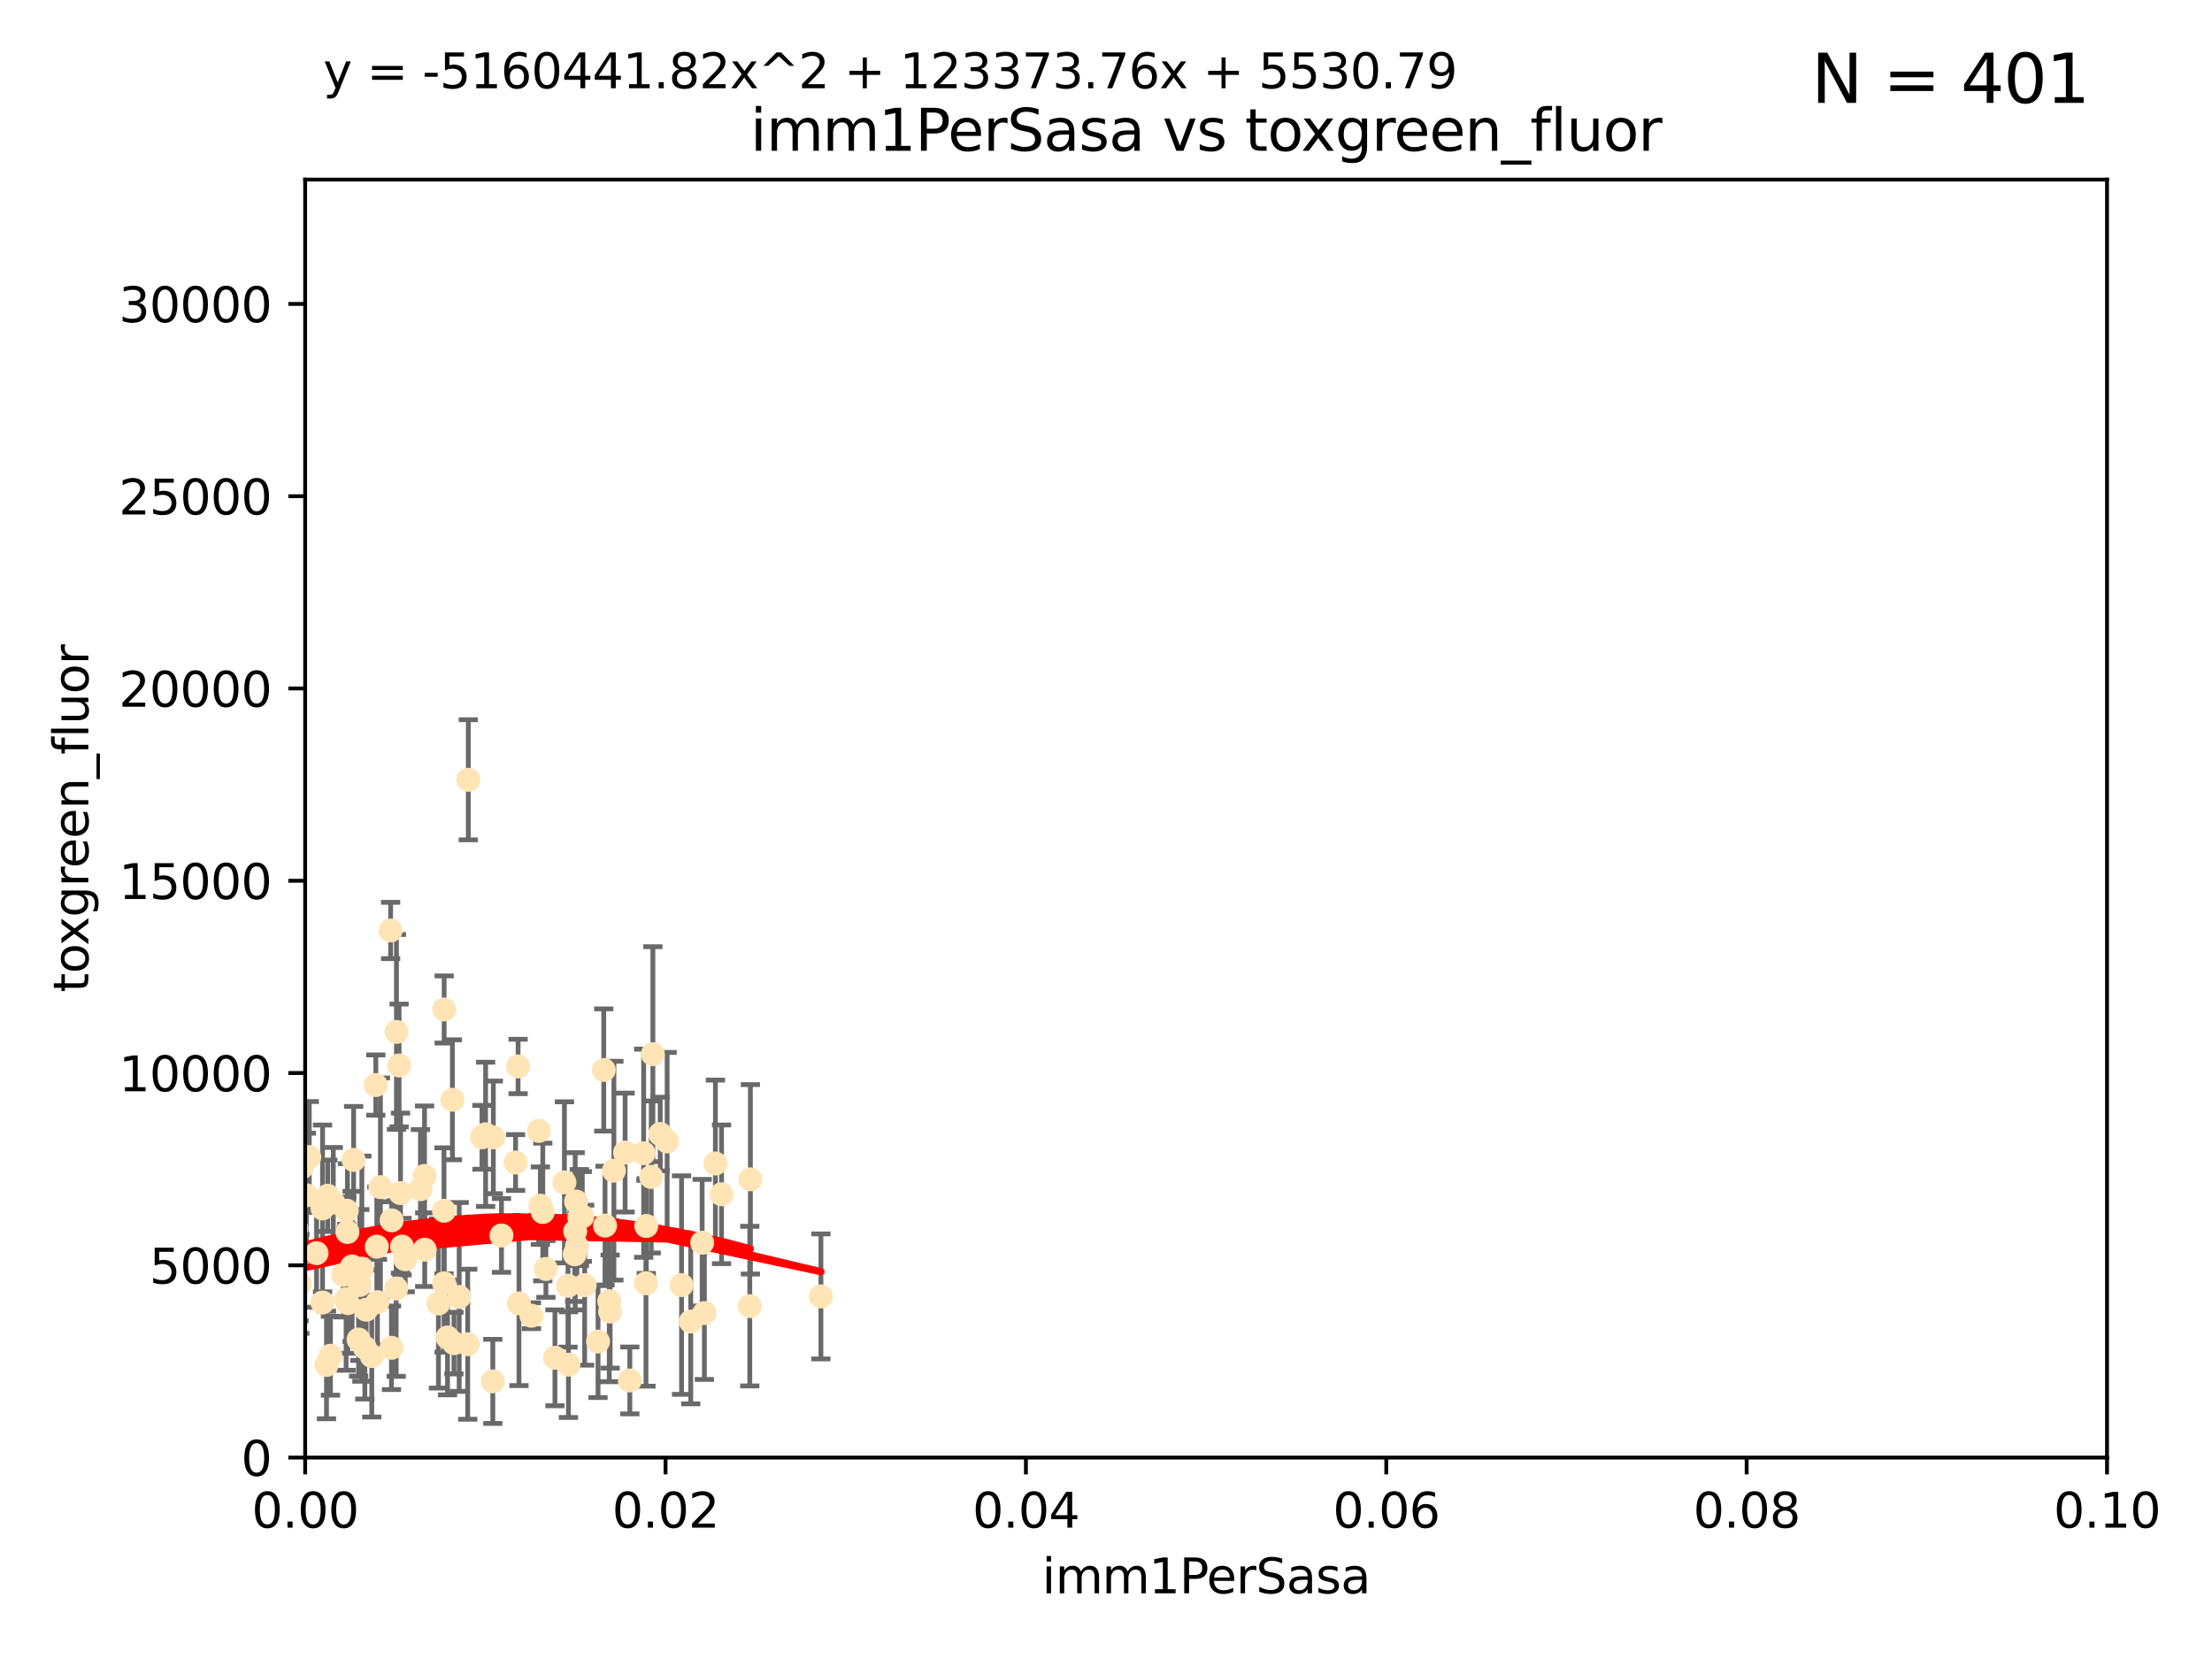 <?xml version="1.0" encoding="utf-8" standalone="no"?>
<!DOCTYPE svg PUBLIC "-//W3C//DTD SVG 1.1//EN"
  "http://www.w3.org/Graphics/SVG/1.1/DTD/svg11.dtd">
<svg xmlns:xlink="http://www.w3.org/1999/xlink" width="460.8pt" height="345.6pt" viewBox="0 0 460.8 345.6" xmlns="http://www.w3.org/2000/svg" version="1.1">
 <defs>
  <style type="text/css">*{stroke-linejoin: round; stroke-linecap: butt}</style>
 </defs>
 <g id="figure_1">
  <g id="patch_1">
   <path d="M 0 345.6 
L 460.8 345.6 
L 460.8 0 
L 0 0 
z
" style="fill: #ffffff"/>
  </g>
  <g id="axes_1">
   <g id="patch_2">
    <path d="M 63.571 303.64 
L 438.93 303.64 
L 438.93 37.411 
L 63.571 37.411 
z
" style="fill: #ffffff"/>
   </g>
   <g id="PathCollection_1">
    <defs>
     <path id="m1669ede18e" d="M 0 1.118 
C 0.297 1.118 0.581 1 0.791 0.791 
C 1 0.581 1.118 0.297 1.118 0 
C 1.118 -0.297 1 -0.581 0.791 -0.791 
C 0.581 -1 0.297 -1.118 0 -1.118 
C -0.297 -1.118 -0.581 -1 -0.791 -0.791 
C -1 -0.581 -1.118 -0.297 -1.118 0 
C -1.118 0.297 -1 0.581 -0.791 0.791 
C -0.581 1 -0.297 1.118 0 1.118 
z
" style="stroke: #ffe4b5"/>
    </defs>
    <g clip-path="url(#pe676892618)">
     <use xlink:href="#m1669ede18e" x="35.298" y="271.596" style="fill: #ffe4b5; stroke: #ffe4b5"/>
     <use xlink:href="#m1669ede18e" x="78.287" y="226.035" style="fill: #ffe4b5; stroke: #ffe4b5"/>
     <use xlink:href="#m1669ede18e" x="72.462" y="271.461" style="fill: #ffe4b5; stroke: #ffe4b5"/>
     <use xlink:href="#m1669ede18e" x="60.04" y="264.067" style="fill: #ffe4b5; stroke: #ffe4b5"/>
     <use xlink:href="#m1669ede18e" x="68.278" y="249.103" style="fill: #ffe4b5; stroke: #ffe4b5"/>
     <use xlink:href="#m1669ede18e" x="44.722" y="270.865" style="fill: #ffe4b5; stroke: #ffe4b5"/>
     <use xlink:href="#m1669ede18e" x="56.794" y="272.037" style="fill: #ffe4b5; stroke: #ffe4b5"/>
     <use xlink:href="#m1669ede18e" x="69.429" y="250.513" style="fill: #ffe4b5; stroke: #ffe4b5"/>
     <use xlink:href="#m1669ede18e" x="92.524" y="210.29" style="fill: #ffe4b5; stroke: #ffe4b5"/>
     <use xlink:href="#m1669ede18e" x="78.499" y="259.708" style="fill: #ffe4b5; stroke: #ffe4b5"/>
     <use xlink:href="#m1669ede18e" x="81.373" y="193.834" style="fill: #ffe4b5; stroke: #ffe4b5"/>
     <use xlink:href="#m1669ede18e" x="62.464" y="267.44" style="fill: #ffe4b5; stroke: #ffe4b5"/>
     <use xlink:href="#m1669ede18e" x="72.377" y="256.649" style="fill: #ffe4b5; stroke: #ffe4b5"/>
     <use xlink:href="#m1669ede18e" x="67.193" y="251.742" style="fill: #ffe4b5; stroke: #ffe4b5"/>
     <use xlink:href="#m1669ede18e" x="50.817" y="264.857" style="fill: #ffe4b5; stroke: #ffe4b5"/>
     <use xlink:href="#m1669ede18e" x="68.016" y="284.344" style="fill: #ffe4b5; stroke: #ffe4b5"/>
     <use xlink:href="#m1669ede18e" x="72.099" y="270.635" style="fill: #ffe4b5; stroke: #ffe4b5"/>
     <use xlink:href="#m1669ede18e" x="64.428" y="241.029" style="fill: #ffe4b5; stroke: #ffe4b5"/>
     <use xlink:href="#m1669ede18e" x="62.867" y="243.209" style="fill: #ffe4b5; stroke: #ffe4b5"/>
     <use xlink:href="#m1669ede18e" x="92.496" y="252.228" style="fill: #ffe4b5; stroke: #ffe4b5"/>
     <use xlink:href="#m1669ede18e" x="74.702" y="279.051" style="fill: #ffe4b5; stroke: #ffe4b5"/>
     <use xlink:href="#m1669ede18e" x="52.936" y="271.465" style="fill: #ffe4b5; stroke: #ffe4b5"/>
     <use xlink:href="#m1669ede18e" x="71.509" y="265.57" style="fill: #ffe4b5; stroke: #ffe4b5"/>
     <use xlink:href="#m1669ede18e" x="30.412" y="284.776" style="fill: #ffe4b5; stroke: #ffe4b5"/>
     <use xlink:href="#m1669ede18e" x="112.25" y="235.585" style="fill: #ffe4b5; stroke: #ffe4b5"/>
     <use xlink:href="#m1669ede18e" x="49.146" y="265.086" style="fill: #ffe4b5; stroke: #ffe4b5"/>
     <use xlink:href="#m1669ede18e" x="67.173" y="271.34" style="fill: #ffe4b5; stroke: #ffe4b5"/>
     <use xlink:href="#m1669ede18e" x="63.825" y="249.016" style="fill: #ffe4b5; stroke: #ffe4b5"/>
     <use xlink:href="#m1669ede18e" x="54.243" y="264.724" style="fill: #ffe4b5; stroke: #ffe4b5"/>
     <use xlink:href="#m1669ede18e" x="60.187" y="238.266" style="fill: #ffe4b5; stroke: #ffe4b5"/>
     <use xlink:href="#m1669ede18e" x="59.062" y="243.03" style="fill: #ffe4b5; stroke: #ffe4b5"/>
     <use xlink:href="#m1669ede18e" x="77.443" y="282.488" style="fill: #ffe4b5; stroke: #ffe4b5"/>
     <use xlink:href="#m1669ede18e" x="35.991" y="250.423" style="fill: #ffe4b5; stroke: #ffe4b5"/>
     <use xlink:href="#m1669ede18e" x="60.829" y="257.618" style="fill: #ffe4b5; stroke: #ffe4b5"/>
     <use xlink:href="#m1669ede18e" x="68.839" y="282.429" style="fill: #ffe4b5; stroke: #ffe4b5"/>
     <use xlink:href="#m1669ede18e" x="42.758" y="234.689" style="fill: #ffe4b5; stroke: #ffe4b5"/>
     <use xlink:href="#m1669ede18e" x="82.59" y="214.965" style="fill: #ffe4b5; stroke: #ffe4b5"/>
     <use xlink:href="#m1669ede18e" x="107.927" y="222.162" style="fill: #ffe4b5; stroke: #ffe4b5"/>
     <use xlink:href="#m1669ede18e" x="95.659" y="270.179" style="fill: #ffe4b5; stroke: #ffe4b5"/>
     <use xlink:href="#m1669ede18e" x="59.472" y="266.301" style="fill: #ffe4b5; stroke: #ffe4b5"/>
     <use xlink:href="#m1669ede18e" x="81.587" y="254.22" style="fill: #ffe4b5; stroke: #ffe4b5"/>
     <use xlink:href="#m1669ede18e" x="102.764" y="236.936" style="fill: #ffe4b5; stroke: #ffe4b5"/>
     <use xlink:href="#m1669ede18e" x="74.95" y="267.687" style="fill: #ffe4b5; stroke: #ffe4b5"/>
     <use xlink:href="#m1669ede18e" x="88.477" y="260.33" style="fill: #ffe4b5; stroke: #ffe4b5"/>
     <use xlink:href="#m1669ede18e" x="138.977" y="237.786" style="fill: #ffe4b5; stroke: #ffe4b5"/>
     <use xlink:href="#m1669ede18e" x="130.22" y="240.103" style="fill: #ffe4b5; stroke: #ffe4b5"/>
     <use xlink:href="#m1669ede18e" x="107.402" y="242.171" style="fill: #ffe4b5; stroke: #ffe4b5"/>
     <use xlink:href="#m1669ede18e" x="62.297" y="267.34" style="fill: #ffe4b5; stroke: #ffe4b5"/>
     <use xlink:href="#m1669ede18e" x="65.944" y="261.055" style="fill: #ffe4b5; stroke: #ffe4b5"/>
     <use xlink:href="#m1669ede18e" x="136.008" y="219.606" style="fill: #ffe4b5; stroke: #ffe4b5"/>
     <use xlink:href="#m1669ede18e" x="83.141" y="221.96" style="fill: #ffe4b5; stroke: #ffe4b5"/>
     <use xlink:href="#m1669ede18e" x="108.111" y="271.507" style="fill: #ffe4b5; stroke: #ffe4b5"/>
     <use xlink:href="#m1669ede18e" x="73.345" y="263.824" style="fill: #ffe4b5; stroke: #ffe4b5"/>
     <use xlink:href="#m1669ede18e" x="76.28" y="272.838" style="fill: #ffe4b5; stroke: #ffe4b5"/>
     <use xlink:href="#m1669ede18e" x="83.751" y="259.691" style="fill: #ffe4b5; stroke: #ffe4b5"/>
     <use xlink:href="#m1669ede18e" x="84.419" y="262.325" style="fill: #ffe4b5; stroke: #ffe4b5"/>
     <use xlink:href="#m1669ede18e" x="93.226" y="278.616" style="fill: #ffe4b5; stroke: #ffe4b5"/>
     <use xlink:href="#m1669ede18e" x="73.663" y="241.629" style="fill: #ffe4b5; stroke: #ffe4b5"/>
     <use xlink:href="#m1669ede18e" x="149.032" y="242.382" style="fill: #ffe4b5; stroke: #ffe4b5"/>
     <use xlink:href="#m1669ede18e" x="94.568" y="279.797" style="fill: #ffe4b5; stroke: #ffe4b5"/>
     <use xlink:href="#m1669ede18e" x="101.164" y="236.299" style="fill: #ffe4b5; stroke: #ffe4b5"/>
     <use xlink:href="#m1669ede18e" x="91.335" y="271.543" style="fill: #ffe4b5; stroke: #ffe4b5"/>
     <use xlink:href="#m1669ede18e" x="57.974" y="246.68" style="fill: #ffe4b5; stroke: #ffe4b5"/>
     <use xlink:href="#m1669ede18e" x="88.44" y="244.965" style="fill: #ffe4b5; stroke: #ffe4b5"/>
     <use xlink:href="#m1669ede18e" x="137.534" y="236.245" style="fill: #ffe4b5; stroke: #ffe4b5"/>
     <use xlink:href="#m1669ede18e" x="82.533" y="268.416" style="fill: #ffe4b5; stroke: #ffe4b5"/>
     <use xlink:href="#m1669ede18e" x="126.039" y="255.317" style="fill: #ffe4b5; stroke: #ffe4b5"/>
     <use xlink:href="#m1669ede18e" x="78.626" y="271.268" style="fill: #ffe4b5; stroke: #ffe4b5"/>
     <use xlink:href="#m1669ede18e" x="94.246" y="229.105" style="fill: #ffe4b5; stroke: #ffe4b5"/>
     <use xlink:href="#m1669ede18e" x="115.602" y="282.862" style="fill: #ffe4b5; stroke: #ffe4b5"/>
     <use xlink:href="#m1669ede18e" x="113.721" y="264.352" style="fill: #ffe4b5; stroke: #ffe4b5"/>
     <use xlink:href="#m1669ede18e" x="76.005" y="280.741" style="fill: #ffe4b5; stroke: #ffe4b5"/>
     <use xlink:href="#m1669ede18e" x="61.386" y="269.215" style="fill: #ffe4b5; stroke: #ffe4b5"/>
     <use xlink:href="#m1669ede18e" x="83.434" y="248.544" style="fill: #ffe4b5; stroke: #ffe4b5"/>
     <use xlink:href="#m1669ede18e" x="117.579" y="246.309" style="fill: #ffe4b5; stroke: #ffe4b5"/>
     <use xlink:href="#m1669ede18e" x="121.793" y="267.724" style="fill: #ffe4b5; stroke: #ffe4b5"/>
     <use xlink:href="#m1669ede18e" x="79.245" y="247.304" style="fill: #ffe4b5; stroke: #ffe4b5"/>
     <use xlink:href="#m1669ede18e" x="92.512" y="267.331" style="fill: #ffe4b5; stroke: #ffe4b5"/>
     <use xlink:href="#m1669ede18e" x="124.582" y="279.475" style="fill: #ffe4b5; stroke: #ffe4b5"/>
     <use xlink:href="#m1669ede18e" x="97.555" y="162.44" style="fill: #ffe4b5; stroke: #ffe4b5"/>
     <use xlink:href="#m1669ede18e" x="119.725" y="261.286" style="fill: #ffe4b5; stroke: #ffe4b5"/>
     <use xlink:href="#m1669ede18e" x="100.409" y="236.922" style="fill: #ffe4b5; stroke: #ffe4b5"/>
     <use xlink:href="#m1669ede18e" x="104.465" y="257.367" style="fill: #ffe4b5; stroke: #ffe4b5"/>
     <use xlink:href="#m1669ede18e" x="127.104" y="273.224" style="fill: #ffe4b5; stroke: #ffe4b5"/>
     <use xlink:href="#m1669ede18e" x="120.687" y="253.638" style="fill: #ffe4b5; stroke: #ffe4b5"/>
     <use xlink:href="#m1669ede18e" x="75.38" y="264.288" style="fill: #ffe4b5; stroke: #ffe4b5"/>
     <use xlink:href="#m1669ede18e" x="102.659" y="287.763" style="fill: #ffe4b5; stroke: #ffe4b5"/>
     <use xlink:href="#m1669ede18e" x="120.184" y="259.646" style="fill: #ffe4b5; stroke: #ffe4b5"/>
     <use xlink:href="#m1669ede18e" x="112.571" y="251.165" style="fill: #ffe4b5; stroke: #ffe4b5"/>
     <use xlink:href="#m1669ede18e" x="47.299" y="276" style="fill: #ffe4b5; stroke: #ffe4b5"/>
     <use xlink:href="#m1669ede18e" x="125.771" y="222.895" style="fill: #ffe4b5; stroke: #ffe4b5"/>
     <use xlink:href="#m1669ede18e" x="156.322" y="245.674" style="fill: #ffe4b5; stroke: #ffe4b5"/>
     <use xlink:href="#m1669ede18e" x="120.011" y="250.299" style="fill: #ffe4b5; stroke: #ffe4b5"/>
     <use xlink:href="#m1669ede18e" x="146.736" y="273.541" style="fill: #ffe4b5; stroke: #ffe4b5"/>
     <use xlink:href="#m1669ede18e" x="121.301" y="253.418" style="fill: #ffe4b5; stroke: #ffe4b5"/>
     <use xlink:href="#m1669ede18e" x="87.587" y="247.731" style="fill: #ffe4b5; stroke: #ffe4b5"/>
     <use xlink:href="#m1669ede18e" x="131.205" y="287.57" style="fill: #ffe4b5; stroke: #ffe4b5"/>
     <use xlink:href="#m1669ede18e" x="141.979" y="267.709" style="fill: #ffe4b5; stroke: #ffe4b5"/>
     <use xlink:href="#m1669ede18e" x="119.825" y="256.503" style="fill: #ffe4b5; stroke: #ffe4b5"/>
     <use xlink:href="#m1669ede18e" x="134.086" y="240.236" style="fill: #ffe4b5; stroke: #ffe4b5"/>
     <use xlink:href="#m1669ede18e" x="127.886" y="243.876" style="fill: #ffe4b5; stroke: #ffe4b5"/>
     <use xlink:href="#m1669ede18e" x="118.326" y="267.845" style="fill: #ffe4b5; stroke: #ffe4b5"/>
     <use xlink:href="#m1669ede18e" x="134.636" y="255.397" style="fill: #ffe4b5; stroke: #ffe4b5"/>
     <use xlink:href="#m1669ede18e" x="61.746" y="255.871" style="fill: #ffe4b5; stroke: #ffe4b5"/>
     <use xlink:href="#m1669ede18e" x="113.074" y="252.48" style="fill: #ffe4b5; stroke: #ffe4b5"/>
     <use xlink:href="#m1669ede18e" x="72.232" y="252.206" style="fill: #ffe4b5; stroke: #ffe4b5"/>
     <use xlink:href="#m1669ede18e" x="110.707" y="274.088" style="fill: #ffe4b5; stroke: #ffe4b5"/>
     <use xlink:href="#m1669ede18e" x="146.27" y="258.879" style="fill: #ffe4b5; stroke: #ffe4b5"/>
     <use xlink:href="#m1669ede18e" x="135.661" y="245.186" style="fill: #ffe4b5; stroke: #ffe4b5"/>
     <use xlink:href="#m1669ede18e" x="81.548" y="280.77" style="fill: #ffe4b5; stroke: #ffe4b5"/>
     <use xlink:href="#m1669ede18e" x="97.435" y="280.028" style="fill: #ffe4b5; stroke: #ffe4b5"/>
     <use xlink:href="#m1669ede18e" x="126.922" y="271.053" style="fill: #ffe4b5; stroke: #ffe4b5"/>
     <use xlink:href="#m1669ede18e" x="171.012" y="270.065" style="fill: #ffe4b5; stroke: #ffe4b5"/>
     <use xlink:href="#m1669ede18e" x="118.419" y="284.28" style="fill: #ffe4b5; stroke: #ffe4b5"/>
     <use xlink:href="#m1669ede18e" x="51.671" y="277.315" style="fill: #ffe4b5; stroke: #ffe4b5"/>
     <use xlink:href="#m1669ede18e" x="134.569" y="267.322" style="fill: #ffe4b5; stroke: #ffe4b5"/>
     <use xlink:href="#m1669ede18e" x="150.31" y="248.792" style="fill: #ffe4b5; stroke: #ffe4b5"/>
     <use xlink:href="#m1669ede18e" x="156.195" y="272.093" style="fill: #ffe4b5; stroke: #ffe4b5"/>
     <use xlink:href="#m1669ede18e" x="143.897" y="275.298" style="fill: #ffe4b5; stroke: #ffe4b5"/>
    </g>
   </g>
   <g id="matplotlib.axis_1">
    <g id="xtick_1">
     <g id="line2d_1">
      <defs>
       <path id="m08c1c9d91a" d="M 0 0 
L 0 3.5 
" style="stroke: #000000; stroke-width: 0.8"/>
      </defs>
      <g>
       <use xlink:href="#m08c1c9d91a" x="63.571" y="303.64" style="stroke: #000000; stroke-width: 0.8"/>
      </g>
     </g>
     <g id="text_1">
      <!-- 0.00 -->
      <g transform="translate(52.438 318.238)scale(0.1 -0.1)">
       <defs>
        <path id="DejaVuSans-30" d="M 2034 4250 
Q 1547 4250 1301 3770 
Q 1056 3291 1056 2328 
Q 1056 1369 1301 889 
Q 1547 409 2034 409 
Q 2525 409 2770 889 
Q 3016 1369 3016 2328 
Q 3016 3291 2770 3770 
Q 2525 4250 2034 4250 
z
M 2034 4750 
Q 2819 4750 3233 4129 
Q 3647 3509 3647 2328 
Q 3647 1150 3233 529 
Q 2819 -91 2034 -91 
Q 1250 -91 836 529 
Q 422 1150 422 2328 
Q 422 3509 836 4129 
Q 1250 4750 2034 4750 
z
" transform="scale(0.016)"/>
        <path id="DejaVuSans-2e" d="M 684 794 
L 1344 794 
L 1344 0 
L 684 0 
L 684 794 
z
" transform="scale(0.016)"/>
       </defs>
       <use xlink:href="#DejaVuSans-30"/>
       <use xlink:href="#DejaVuSans-2e" x="63.623"/>
       <use xlink:href="#DejaVuSans-30" x="95.41"/>
       <use xlink:href="#DejaVuSans-30" x="159.033"/>
      </g>
     </g>
    </g>
    <g id="xtick_2">
     <g id="line2d_2">
      <g>
       <use xlink:href="#m08c1c9d91a" x="138.643" y="303.64" style="stroke: #000000; stroke-width: 0.8"/>
      </g>
     </g>
     <g id="text_2">
      <!-- 0.02 -->
      <g transform="translate(127.51 318.238)scale(0.1 -0.1)">
       <defs>
        <path id="DejaVuSans-32" d="M 1228 531 
L 3431 531 
L 3431 0 
L 469 0 
L 469 531 
Q 828 903 1448 1529 
Q 2069 2156 2228 2338 
Q 2531 2678 2651 2914 
Q 2772 3150 2772 3378 
Q 2772 3750 2511 3984 
Q 2250 4219 1831 4219 
Q 1534 4219 1204 4116 
Q 875 4013 500 3803 
L 500 4441 
Q 881 4594 1212 4672 
Q 1544 4750 1819 4750 
Q 2544 4750 2975 4387 
Q 3406 4025 3406 3419 
Q 3406 3131 3298 2873 
Q 3191 2616 2906 2266 
Q 2828 2175 2409 1742 
Q 1991 1309 1228 531 
z
" transform="scale(0.016)"/>
       </defs>
       <use xlink:href="#DejaVuSans-30"/>
       <use xlink:href="#DejaVuSans-2e" x="63.623"/>
       <use xlink:href="#DejaVuSans-30" x="95.41"/>
       <use xlink:href="#DejaVuSans-32" x="159.033"/>
      </g>
     </g>
    </g>
    <g id="xtick_3">
     <g id="line2d_3">
      <g>
       <use xlink:href="#m08c1c9d91a" x="213.715" y="303.64" style="stroke: #000000; stroke-width: 0.8"/>
      </g>
     </g>
     <g id="text_3">
      <!-- 0.04 -->
      <g transform="translate(202.582 318.238)scale(0.1 -0.1)">
       <defs>
        <path id="DejaVuSans-34" d="M 2419 4116 
L 825 1625 
L 2419 1625 
L 2419 4116 
z
M 2253 4666 
L 3047 4666 
L 3047 1625 
L 3713 1625 
L 3713 1100 
L 3047 1100 
L 3047 0 
L 2419 0 
L 2419 1100 
L 313 1100 
L 313 1709 
L 2253 4666 
z
" transform="scale(0.016)"/>
       </defs>
       <use xlink:href="#DejaVuSans-30"/>
       <use xlink:href="#DejaVuSans-2e" x="63.623"/>
       <use xlink:href="#DejaVuSans-30" x="95.41"/>
       <use xlink:href="#DejaVuSans-34" x="159.033"/>
      </g>
     </g>
    </g>
    <g id="xtick_4">
     <g id="line2d_4">
      <g>
       <use xlink:href="#m08c1c9d91a" x="288.786" y="303.64" style="stroke: #000000; stroke-width: 0.8"/>
      </g>
     </g>
     <g id="text_4">
      <!-- 0.06 -->
      <g transform="translate(277.654 318.238)scale(0.1 -0.1)">
       <defs>
        <path id="DejaVuSans-36" d="M 2113 2584 
Q 1688 2584 1439 2293 
Q 1191 2003 1191 1497 
Q 1191 994 1439 701 
Q 1688 409 2113 409 
Q 2538 409 2786 701 
Q 3034 994 3034 1497 
Q 3034 2003 2786 2293 
Q 2538 2584 2113 2584 
z
M 3366 4563 
L 3366 3988 
Q 3128 4100 2886 4159 
Q 2644 4219 2406 4219 
Q 1781 4219 1451 3797 
Q 1122 3375 1075 2522 
Q 1259 2794 1537 2939 
Q 1816 3084 2150 3084 
Q 2853 3084 3261 2657 
Q 3669 2231 3669 1497 
Q 3669 778 3244 343 
Q 2819 -91 2113 -91 
Q 1303 -91 875 529 
Q 447 1150 447 2328 
Q 447 3434 972 4092 
Q 1497 4750 2381 4750 
Q 2619 4750 2861 4703 
Q 3103 4656 3366 4563 
z
" transform="scale(0.016)"/>
       </defs>
       <use xlink:href="#DejaVuSans-30"/>
       <use xlink:href="#DejaVuSans-2e" x="63.623"/>
       <use xlink:href="#DejaVuSans-30" x="95.41"/>
       <use xlink:href="#DejaVuSans-36" x="159.033"/>
      </g>
     </g>
    </g>
    <g id="xtick_5">
     <g id="line2d_5">
      <g>
       <use xlink:href="#m08c1c9d91a" x="363.858" y="303.64" style="stroke: #000000; stroke-width: 0.8"/>
      </g>
     </g>
     <g id="text_5">
      <!-- 0.08 -->
      <g transform="translate(352.725 318.238)scale(0.1 -0.1)">
       <defs>
        <path id="DejaVuSans-38" d="M 2034 2216 
Q 1584 2216 1326 1975 
Q 1069 1734 1069 1313 
Q 1069 891 1326 650 
Q 1584 409 2034 409 
Q 2484 409 2743 651 
Q 3003 894 3003 1313 
Q 3003 1734 2745 1975 
Q 2488 2216 2034 2216 
z
M 1403 2484 
Q 997 2584 770 2862 
Q 544 3141 544 3541 
Q 544 4100 942 4425 
Q 1341 4750 2034 4750 
Q 2731 4750 3128 4425 
Q 3525 4100 3525 3541 
Q 3525 3141 3298 2862 
Q 3072 2584 2669 2484 
Q 3125 2378 3379 2068 
Q 3634 1759 3634 1313 
Q 3634 634 3220 271 
Q 2806 -91 2034 -91 
Q 1263 -91 848 271 
Q 434 634 434 1313 
Q 434 1759 690 2068 
Q 947 2378 1403 2484 
z
M 1172 3481 
Q 1172 3119 1398 2916 
Q 1625 2713 2034 2713 
Q 2441 2713 2670 2916 
Q 2900 3119 2900 3481 
Q 2900 3844 2670 4047 
Q 2441 4250 2034 4250 
Q 1625 4250 1398 4047 
Q 1172 3844 1172 3481 
z
" transform="scale(0.016)"/>
       </defs>
       <use xlink:href="#DejaVuSans-30"/>
       <use xlink:href="#DejaVuSans-2e" x="63.623"/>
       <use xlink:href="#DejaVuSans-30" x="95.41"/>
       <use xlink:href="#DejaVuSans-38" x="159.033"/>
      </g>
     </g>
    </g>
    <g id="xtick_6">
     <g id="line2d_6">
      <g>
       <use xlink:href="#m08c1c9d91a" x="438.93" y="303.64" style="stroke: #000000; stroke-width: 0.8"/>
      </g>
     </g>
     <g id="text_6">
      <!-- 0.10 -->
      <g transform="translate(427.797 318.238)scale(0.1 -0.1)">
       <defs>
        <path id="DejaVuSans-31" d="M 794 531 
L 1825 531 
L 1825 4091 
L 703 3866 
L 703 4441 
L 1819 4666 
L 2450 4666 
L 2450 531 
L 3481 531 
L 3481 0 
L 794 0 
L 794 531 
z
" transform="scale(0.016)"/>
       </defs>
       <use xlink:href="#DejaVuSans-30"/>
       <use xlink:href="#DejaVuSans-2e" x="63.623"/>
       <use xlink:href="#DejaVuSans-31" x="95.41"/>
       <use xlink:href="#DejaVuSans-30" x="159.033"/>
      </g>
     </g>
    </g>
    <g id="text_7">
     <!-- imm1PerSasa -->
     <g transform="translate(217.067 331.917)scale(0.1 -0.1)">
      <defs>
       <path id="DejaVuSans-69" d="M 603 3500 
L 1178 3500 
L 1178 0 
L 603 0 
L 603 3500 
z
M 603 4863 
L 1178 4863 
L 1178 4134 
L 603 4134 
L 603 4863 
z
" transform="scale(0.016)"/>
       <path id="DejaVuSans-6d" d="M 3328 2828 
Q 3544 3216 3844 3400 
Q 4144 3584 4550 3584 
Q 5097 3584 5394 3201 
Q 5691 2819 5691 2113 
L 5691 0 
L 5113 0 
L 5113 2094 
Q 5113 2597 4934 2840 
Q 4756 3084 4391 3084 
Q 3944 3084 3684 2787 
Q 3425 2491 3425 1978 
L 3425 0 
L 2847 0 
L 2847 2094 
Q 2847 2600 2669 2842 
Q 2491 3084 2119 3084 
Q 1678 3084 1418 2786 
Q 1159 2488 1159 1978 
L 1159 0 
L 581 0 
L 581 3500 
L 1159 3500 
L 1159 2956 
Q 1356 3278 1631 3431 
Q 1906 3584 2284 3584 
Q 2666 3584 2933 3390 
Q 3200 3197 3328 2828 
z
" transform="scale(0.016)"/>
       <path id="DejaVuSans-50" d="M 1259 4147 
L 1259 2394 
L 2053 2394 
Q 2494 2394 2734 2622 
Q 2975 2850 2975 3272 
Q 2975 3691 2734 3919 
Q 2494 4147 2053 4147 
L 1259 4147 
z
M 628 4666 
L 2053 4666 
Q 2838 4666 3239 4311 
Q 3641 3956 3641 3272 
Q 3641 2581 3239 2228 
Q 2838 1875 2053 1875 
L 1259 1875 
L 1259 0 
L 628 0 
L 628 4666 
z
" transform="scale(0.016)"/>
       <path id="DejaVuSans-65" d="M 3597 1894 
L 3597 1613 
L 953 1613 
Q 991 1019 1311 708 
Q 1631 397 2203 397 
Q 2534 397 2845 478 
Q 3156 559 3463 722 
L 3463 178 
Q 3153 47 2828 -22 
Q 2503 -91 2169 -91 
Q 1331 -91 842 396 
Q 353 884 353 1716 
Q 353 2575 817 3079 
Q 1281 3584 2069 3584 
Q 2775 3584 3186 3129 
Q 3597 2675 3597 1894 
z
M 3022 2063 
Q 3016 2534 2758 2815 
Q 2500 3097 2075 3097 
Q 1594 3097 1305 2825 
Q 1016 2553 972 2059 
L 3022 2063 
z
" transform="scale(0.016)"/>
       <path id="DejaVuSans-72" d="M 2631 2963 
Q 2534 3019 2420 3045 
Q 2306 3072 2169 3072 
Q 1681 3072 1420 2755 
Q 1159 2438 1159 1844 
L 1159 0 
L 581 0 
L 581 3500 
L 1159 3500 
L 1159 2956 
Q 1341 3275 1631 3429 
Q 1922 3584 2338 3584 
Q 2397 3584 2469 3576 
Q 2541 3569 2628 3553 
L 2631 2963 
z
" transform="scale(0.016)"/>
       <path id="DejaVuSans-53" d="M 3425 4513 
L 3425 3897 
Q 3066 4069 2747 4153 
Q 2428 4238 2131 4238 
Q 1616 4238 1336 4038 
Q 1056 3838 1056 3469 
Q 1056 3159 1242 3001 
Q 1428 2844 1947 2747 
L 2328 2669 
Q 3034 2534 3370 2195 
Q 3706 1856 3706 1288 
Q 3706 609 3251 259 
Q 2797 -91 1919 -91 
Q 1588 -91 1214 -16 
Q 841 59 441 206 
L 441 856 
Q 825 641 1194 531 
Q 1563 422 1919 422 
Q 2459 422 2753 634 
Q 3047 847 3047 1241 
Q 3047 1584 2836 1778 
Q 2625 1972 2144 2069 
L 1759 2144 
Q 1053 2284 737 2584 
Q 422 2884 422 3419 
Q 422 4038 858 4394 
Q 1294 4750 2059 4750 
Q 2388 4750 2728 4690 
Q 3069 4631 3425 4513 
z
" transform="scale(0.016)"/>
       <path id="DejaVuSans-61" d="M 2194 1759 
Q 1497 1759 1228 1600 
Q 959 1441 959 1056 
Q 959 750 1161 570 
Q 1363 391 1709 391 
Q 2188 391 2477 730 
Q 2766 1069 2766 1631 
L 2766 1759 
L 2194 1759 
z
M 3341 1997 
L 3341 0 
L 2766 0 
L 2766 531 
Q 2569 213 2275 61 
Q 1981 -91 1556 -91 
Q 1019 -91 701 211 
Q 384 513 384 1019 
Q 384 1609 779 1909 
Q 1175 2209 1959 2209 
L 2766 2209 
L 2766 2266 
Q 2766 2663 2505 2880 
Q 2244 3097 1772 3097 
Q 1472 3097 1187 3025 
Q 903 2953 641 2809 
L 641 3341 
Q 956 3463 1253 3523 
Q 1550 3584 1831 3584 
Q 2591 3584 2966 3190 
Q 3341 2797 3341 1997 
z
" transform="scale(0.016)"/>
       <path id="DejaVuSans-73" d="M 2834 3397 
L 2834 2853 
Q 2591 2978 2328 3040 
Q 2066 3103 1784 3103 
Q 1356 3103 1142 2972 
Q 928 2841 928 2578 
Q 928 2378 1081 2264 
Q 1234 2150 1697 2047 
L 1894 2003 
Q 2506 1872 2764 1633 
Q 3022 1394 3022 966 
Q 3022 478 2636 193 
Q 2250 -91 1575 -91 
Q 1294 -91 989 -36 
Q 684 19 347 128 
L 347 722 
Q 666 556 975 473 
Q 1284 391 1588 391 
Q 1994 391 2212 530 
Q 2431 669 2431 922 
Q 2431 1156 2273 1281 
Q 2116 1406 1581 1522 
L 1381 1569 
Q 847 1681 609 1914 
Q 372 2147 372 2553 
Q 372 3047 722 3315 
Q 1072 3584 1716 3584 
Q 2034 3584 2315 3537 
Q 2597 3491 2834 3397 
z
" transform="scale(0.016)"/>
      </defs>
      <use xlink:href="#DejaVuSans-69"/>
      <use xlink:href="#DejaVuSans-6d" x="27.783"/>
      <use xlink:href="#DejaVuSans-6d" x="125.195"/>
      <use xlink:href="#DejaVuSans-31" x="222.607"/>
      <use xlink:href="#DejaVuSans-50" x="286.23"/>
      <use xlink:href="#DejaVuSans-65" x="342.908"/>
      <use xlink:href="#DejaVuSans-72" x="404.432"/>
      <use xlink:href="#DejaVuSans-53" x="445.545"/>
      <use xlink:href="#DejaVuSans-61" x="509.021"/>
      <use xlink:href="#DejaVuSans-73" x="570.301"/>
      <use xlink:href="#DejaVuSans-61" x="622.4"/>
     </g>
    </g>
   </g>
   <g id="matplotlib.axis_2">
    <g id="ytick_1">
     <g id="line2d_7">
      <defs>
       <path id="me9e6feaf70" d="M 0 0 
L -3.5 0 
" style="stroke: #000000; stroke-width: 0.8"/>
      </defs>
      <g>
       <use xlink:href="#me9e6feaf70" x="63.571" y="303.64" style="stroke: #000000; stroke-width: 0.8"/>
      </g>
     </g>
     <g id="text_8">
      <!-- 0 -->
      <g transform="translate(50.209 307.439)scale(0.1 -0.1)">
       <use xlink:href="#DejaVuSans-30"/>
      </g>
     </g>
    </g>
    <g id="ytick_2">
     <g id="line2d_8">
      <g>
       <use xlink:href="#me9e6feaf70" x="63.571" y="263.586" style="stroke: #000000; stroke-width: 0.8"/>
      </g>
     </g>
     <g id="text_9">
      <!-- 5000 -->
      <g transform="translate(31.121 267.385)scale(0.1 -0.1)">
       <defs>
        <path id="DejaVuSans-35" d="M 691 4666 
L 3169 4666 
L 3169 4134 
L 1269 4134 
L 1269 2991 
Q 1406 3038 1543 3061 
Q 1681 3084 1819 3084 
Q 2600 3084 3056 2656 
Q 3513 2228 3513 1497 
Q 3513 744 3044 326 
Q 2575 -91 1722 -91 
Q 1428 -91 1123 -41 
Q 819 9 494 109 
L 494 744 
Q 775 591 1075 516 
Q 1375 441 1709 441 
Q 2250 441 2565 725 
Q 2881 1009 2881 1497 
Q 2881 1984 2565 2268 
Q 2250 2553 1709 2553 
Q 1456 2553 1204 2497 
Q 953 2441 691 2322 
L 691 4666 
z
" transform="scale(0.016)"/>
       </defs>
       <use xlink:href="#DejaVuSans-35"/>
       <use xlink:href="#DejaVuSans-30" x="63.623"/>
       <use xlink:href="#DejaVuSans-30" x="127.246"/>
       <use xlink:href="#DejaVuSans-30" x="190.869"/>
      </g>
     </g>
    </g>
    <g id="ytick_3">
     <g id="line2d_9">
      <g>
       <use xlink:href="#me9e6feaf70" x="63.571" y="223.532" style="stroke: #000000; stroke-width: 0.8"/>
      </g>
     </g>
     <g id="text_10">
      <!-- 10000 -->
      <g transform="translate(24.759 227.331)scale(0.1 -0.1)">
       <use xlink:href="#DejaVuSans-31"/>
       <use xlink:href="#DejaVuSans-30" x="63.623"/>
       <use xlink:href="#DejaVuSans-30" x="127.246"/>
       <use xlink:href="#DejaVuSans-30" x="190.869"/>
       <use xlink:href="#DejaVuSans-30" x="254.492"/>
      </g>
     </g>
    </g>
    <g id="ytick_4">
     <g id="line2d_10">
      <g>
       <use xlink:href="#me9e6feaf70" x="63.571" y="183.478" style="stroke: #000000; stroke-width: 0.8"/>
      </g>
     </g>
     <g id="text_11">
      <!-- 15000 -->
      <g transform="translate(24.759 187.278)scale(0.1 -0.1)">
       <use xlink:href="#DejaVuSans-31"/>
       <use xlink:href="#DejaVuSans-35" x="63.623"/>
       <use xlink:href="#DejaVuSans-30" x="127.246"/>
       <use xlink:href="#DejaVuSans-30" x="190.869"/>
       <use xlink:href="#DejaVuSans-30" x="254.492"/>
      </g>
     </g>
    </g>
    <g id="ytick_5">
     <g id="line2d_11">
      <g>
       <use xlink:href="#me9e6feaf70" x="63.571" y="143.424" style="stroke: #000000; stroke-width: 0.8"/>
      </g>
     </g>
     <g id="text_12">
      <!-- 20000 -->
      <g transform="translate(24.759 147.224)scale(0.1 -0.1)">
       <use xlink:href="#DejaVuSans-32"/>
       <use xlink:href="#DejaVuSans-30" x="63.623"/>
       <use xlink:href="#DejaVuSans-30" x="127.246"/>
       <use xlink:href="#DejaVuSans-30" x="190.869"/>
       <use xlink:href="#DejaVuSans-30" x="254.492"/>
      </g>
     </g>
    </g>
    <g id="ytick_6">
     <g id="line2d_12">
      <g>
       <use xlink:href="#me9e6feaf70" x="63.571" y="103.371" style="stroke: #000000; stroke-width: 0.8"/>
      </g>
     </g>
     <g id="text_13">
      <!-- 25000 -->
      <g transform="translate(24.759 107.17)scale(0.1 -0.1)">
       <use xlink:href="#DejaVuSans-32"/>
       <use xlink:href="#DejaVuSans-35" x="63.623"/>
       <use xlink:href="#DejaVuSans-30" x="127.246"/>
       <use xlink:href="#DejaVuSans-30" x="190.869"/>
       <use xlink:href="#DejaVuSans-30" x="254.492"/>
      </g>
     </g>
    </g>
    <g id="ytick_7">
     <g id="line2d_13">
      <g>
       <use xlink:href="#me9e6feaf70" x="63.571" y="63.317" style="stroke: #000000; stroke-width: 0.8"/>
      </g>
     </g>
     <g id="text_14">
      <!-- 30000 -->
      <g transform="translate(24.759 67.116)scale(0.1 -0.1)">
       <defs>
        <path id="DejaVuSans-33" d="M 2597 2516 
Q 3050 2419 3304 2112 
Q 3559 1806 3559 1356 
Q 3559 666 3084 287 
Q 2609 -91 1734 -91 
Q 1441 -91 1130 -33 
Q 819 25 488 141 
L 488 750 
Q 750 597 1062 519 
Q 1375 441 1716 441 
Q 2309 441 2620 675 
Q 2931 909 2931 1356 
Q 2931 1769 2642 2001 
Q 2353 2234 1838 2234 
L 1294 2234 
L 1294 2753 
L 1863 2753 
Q 2328 2753 2575 2939 
Q 2822 3125 2822 3475 
Q 2822 3834 2567 4026 
Q 2313 4219 1838 4219 
Q 1578 4219 1281 4162 
Q 984 4106 628 3988 
L 628 4550 
Q 988 4650 1302 4700 
Q 1616 4750 1894 4750 
Q 2613 4750 3031 4423 
Q 3450 4097 3450 3541 
Q 3450 3153 3228 2886 
Q 3006 2619 2597 2516 
z
" transform="scale(0.016)"/>
       </defs>
       <use xlink:href="#DejaVuSans-33"/>
       <use xlink:href="#DejaVuSans-30" x="63.623"/>
       <use xlink:href="#DejaVuSans-30" x="127.246"/>
       <use xlink:href="#DejaVuSans-30" x="190.869"/>
       <use xlink:href="#DejaVuSans-30" x="254.492"/>
      </g>
     </g>
    </g>
    <g id="text_15">
     <!-- toxgreen_fluor -->
     <g transform="translate(18.401 206.72)rotate(-90)scale(0.1 -0.1)">
      <defs>
       <path id="DejaVuSans-74" d="M 1172 4494 
L 1172 3500 
L 2356 3500 
L 2356 3053 
L 1172 3053 
L 1172 1153 
Q 1172 725 1289 603 
Q 1406 481 1766 481 
L 2356 481 
L 2356 0 
L 1766 0 
Q 1100 0 847 248 
Q 594 497 594 1153 
L 594 3053 
L 172 3053 
L 172 3500 
L 594 3500 
L 594 4494 
L 1172 4494 
z
" transform="scale(0.016)"/>
       <path id="DejaVuSans-6f" d="M 1959 3097 
Q 1497 3097 1228 2736 
Q 959 2375 959 1747 
Q 959 1119 1226 758 
Q 1494 397 1959 397 
Q 2419 397 2687 759 
Q 2956 1122 2956 1747 
Q 2956 2369 2687 2733 
Q 2419 3097 1959 3097 
z
M 1959 3584 
Q 2709 3584 3137 3096 
Q 3566 2609 3566 1747 
Q 3566 888 3137 398 
Q 2709 -91 1959 -91 
Q 1206 -91 779 398 
Q 353 888 353 1747 
Q 353 2609 779 3096 
Q 1206 3584 1959 3584 
z
" transform="scale(0.016)"/>
       <path id="DejaVuSans-78" d="M 3513 3500 
L 2247 1797 
L 3578 0 
L 2900 0 
L 1881 1375 
L 863 0 
L 184 0 
L 1544 1831 
L 300 3500 
L 978 3500 
L 1906 2253 
L 2834 3500 
L 3513 3500 
z
" transform="scale(0.016)"/>
       <path id="DejaVuSans-67" d="M 2906 1791 
Q 2906 2416 2648 2759 
Q 2391 3103 1925 3103 
Q 1463 3103 1205 2759 
Q 947 2416 947 1791 
Q 947 1169 1205 825 
Q 1463 481 1925 481 
Q 2391 481 2648 825 
Q 2906 1169 2906 1791 
z
M 3481 434 
Q 3481 -459 3084 -895 
Q 2688 -1331 1869 -1331 
Q 1566 -1331 1297 -1286 
Q 1028 -1241 775 -1147 
L 775 -588 
Q 1028 -725 1275 -790 
Q 1522 -856 1778 -856 
Q 2344 -856 2625 -561 
Q 2906 -266 2906 331 
L 2906 616 
Q 2728 306 2450 153 
Q 2172 0 1784 0 
Q 1141 0 747 490 
Q 353 981 353 1791 
Q 353 2603 747 3093 
Q 1141 3584 1784 3584 
Q 2172 3584 2450 3431 
Q 2728 3278 2906 2969 
L 2906 3500 
L 3481 3500 
L 3481 434 
z
" transform="scale(0.016)"/>
       <path id="DejaVuSans-6e" d="M 3513 2113 
L 3513 0 
L 2938 0 
L 2938 2094 
Q 2938 2591 2744 2837 
Q 2550 3084 2163 3084 
Q 1697 3084 1428 2787 
Q 1159 2491 1159 1978 
L 1159 0 
L 581 0 
L 581 3500 
L 1159 3500 
L 1159 2956 
Q 1366 3272 1645 3428 
Q 1925 3584 2291 3584 
Q 2894 3584 3203 3211 
Q 3513 2838 3513 2113 
z
" transform="scale(0.016)"/>
       <path id="DejaVuSans-5f" d="M 3263 -1063 
L 3263 -1509 
L -63 -1509 
L -63 -1063 
L 3263 -1063 
z
" transform="scale(0.016)"/>
       <path id="DejaVuSans-66" d="M 2375 4863 
L 2375 4384 
L 1825 4384 
Q 1516 4384 1395 4259 
Q 1275 4134 1275 3809 
L 1275 3500 
L 2222 3500 
L 2222 3053 
L 1275 3053 
L 1275 0 
L 697 0 
L 697 3053 
L 147 3053 
L 147 3500 
L 697 3500 
L 697 3744 
Q 697 4328 969 4595 
Q 1241 4863 1831 4863 
L 2375 4863 
z
" transform="scale(0.016)"/>
       <path id="DejaVuSans-6c" d="M 603 4863 
L 1178 4863 
L 1178 0 
L 603 0 
L 603 4863 
z
" transform="scale(0.016)"/>
       <path id="DejaVuSans-75" d="M 544 1381 
L 544 3500 
L 1119 3500 
L 1119 1403 
Q 1119 906 1312 657 
Q 1506 409 1894 409 
Q 2359 409 2629 706 
Q 2900 1003 2900 1516 
L 2900 3500 
L 3475 3500 
L 3475 0 
L 2900 0 
L 2900 538 
Q 2691 219 2414 64 
Q 2138 -91 1772 -91 
Q 1169 -91 856 284 
Q 544 659 544 1381 
z
M 1991 3584 
L 1991 3584 
z
" transform="scale(0.016)"/>
      </defs>
      <use xlink:href="#DejaVuSans-74"/>
      <use xlink:href="#DejaVuSans-6f" x="39.209"/>
      <use xlink:href="#DejaVuSans-78" x="97.266"/>
      <use xlink:href="#DejaVuSans-67" x="156.445"/>
      <use xlink:href="#DejaVuSans-72" x="219.922"/>
      <use xlink:href="#DejaVuSans-65" x="258.785"/>
      <use xlink:href="#DejaVuSans-65" x="320.309"/>
      <use xlink:href="#DejaVuSans-6e" x="381.832"/>
      <use xlink:href="#DejaVuSans-5f" x="445.211"/>
      <use xlink:href="#DejaVuSans-66" x="495.211"/>
      <use xlink:href="#DejaVuSans-6c" x="530.416"/>
      <use xlink:href="#DejaVuSans-75" x="558.199"/>
      <use xlink:href="#DejaVuSans-6f" x="621.578"/>
      <use xlink:href="#DejaVuSans-72" x="682.76"/>
     </g>
    </g>
   </g>
   <g id="LineCollection_1">
    <path d="M 35.298 288.345 
L 35.298 254.847 
" clip-path="url(#pe676892618)" style="fill: none; stroke: #696969"/>
    <path d="M 78.287 232.311 
L 78.287 219.76 
" clip-path="url(#pe676892618)" style="fill: none; stroke: #696969"/>
    <path d="M 72.462 281.916 
L 72.462 261.006 
" clip-path="url(#pe676892618)" style="fill: none; stroke: #696969"/>
    <path d="M 60.04 285.293 
L 60.04 242.842 
" clip-path="url(#pe676892618)" style="fill: none; stroke: #696969"/>
    <path d="M 68.278 256.541 
L 68.278 241.666 
" clip-path="url(#pe676892618)" style="fill: none; stroke: #696969"/>
    <path d="M 44.722 290.886 
L 44.722 250.843 
" clip-path="url(#pe676892618)" style="fill: none; stroke: #696969"/>
    <path d="M 56.794 293.819 
L 56.794 250.255 
" clip-path="url(#pe676892618)" style="fill: none; stroke: #696969"/>
    <path d="M 69.429 261.983 
L 69.429 239.043 
" clip-path="url(#pe676892618)" style="fill: none; stroke: #696969"/>
    <path d="M 92.524 217.282 
L 92.524 203.297 
" clip-path="url(#pe676892618)" style="fill: none; stroke: #696969"/>
    <path d="M 78.499 272.15 
L 78.499 247.265 
" clip-path="url(#pe676892618)" style="fill: none; stroke: #696969"/>
    <path d="M 81.373 199.699 
L 81.373 187.969 
" clip-path="url(#pe676892618)" style="fill: none; stroke: #696969"/>
    <path d="M 62.464 277.765 
L 62.464 257.115 
" clip-path="url(#pe676892618)" style="fill: none; stroke: #696969"/>
    <path d="M 72.377 270.885 
L 72.377 242.414 
" clip-path="url(#pe676892618)" style="fill: none; stroke: #696969"/>
    <path d="M 67.193 269.114 
L 67.193 234.37 
" clip-path="url(#pe676892618)" style="fill: none; stroke: #696969"/>
    <path d="M 50.817 282.872 
L 50.817 246.841 
" clip-path="url(#pe676892618)" style="fill: none; stroke: #696969"/>
    <path d="M 68.016 295.553 
L 68.016 273.136 
" clip-path="url(#pe676892618)" style="fill: none; stroke: #696969"/>
    <path d="M 72.099 285.451 
L 72.099 255.819 
" clip-path="url(#pe676892618)" style="fill: none; stroke: #696969"/>
    <path d="M 64.428 252.589 
L 64.428 229.47 
" clip-path="url(#pe676892618)" style="fill: none; stroke: #696969"/>
    <path d="M 62.867 247.256 
L 62.867 239.161 
" clip-path="url(#pe676892618)" style="fill: none; stroke: #696969"/>
    <path d="M 92.496 265.341 
L 92.496 239.114 
" clip-path="url(#pe676892618)" style="fill: none; stroke: #696969"/>
    <path d="M 74.702 286.668 
L 74.702 271.434 
" clip-path="url(#pe676892618)" style="fill: none; stroke: #696969"/>
    <path d="M 52.936 280.957 
L 52.936 261.973 
" clip-path="url(#pe676892618)" style="fill: none; stroke: #696969"/>
    <path d="M 71.509 274.364 
L 71.509 256.776 
" clip-path="url(#pe676892618)" style="fill: none; stroke: #696969"/>
    <path d="M 30.412 294.803 
L 30.412 274.749 
" clip-path="url(#pe676892618)" style="fill: none; stroke: #696969"/>
    <path d="M 112.25 236.031 
L 112.25 235.139 
" clip-path="url(#pe676892618)" style="fill: none; stroke: #696969"/>
    <path d="M 49.146 271.767 
L 49.146 258.406 
" clip-path="url(#pe676892618)" style="fill: none; stroke: #696969"/>
    <path d="M 67.173 272.359 
L 67.173 270.321 
" clip-path="url(#pe676892618)" style="fill: none; stroke: #696969"/>
    <path d="M 63.825 261.966 
L 63.825 236.066 
" clip-path="url(#pe676892618)" style="fill: none; stroke: #696969"/>
    <path d="M 54.243 282.739 
L 54.243 246.71 
" clip-path="url(#pe676892618)" style="fill: none; stroke: #696969"/>
    <path d="M 60.187 260.348 
L 60.187 216.185 
" clip-path="url(#pe676892618)" style="fill: none; stroke: #696969"/>
    <path d="M 59.062 253.656 
L 59.062 232.403 
" clip-path="url(#pe676892618)" style="fill: none; stroke: #696969"/>
    <path d="M 77.443 295.191 
L 77.443 269.784 
" clip-path="url(#pe676892618)" style="fill: none; stroke: #696969"/>
    <path d="M 35.991 257.146 
L 35.991 243.699 
" clip-path="url(#pe676892618)" style="fill: none; stroke: #696969"/>
    <path d="M 60.829 273.267 
L 60.829 241.969 
" clip-path="url(#pe676892618)" style="fill: none; stroke: #696969"/>
    <path d="M 68.839 290.644 
L 68.839 274.214 
" clip-path="url(#pe676892618)" style="fill: none; stroke: #696969"/>
    <path d="M 42.758 248.698 
L 42.758 220.68 
" clip-path="url(#pe676892618)" style="fill: none; stroke: #696969"/>
    <path d="M 82.59 235.256 
L 82.59 194.675 
" clip-path="url(#pe676892618)" style="fill: none; stroke: #696969"/>
    <path d="M 107.927 227.83 
L 107.927 216.494 
" clip-path="url(#pe676892618)" style="fill: none; stroke: #696969"/>
    <path d="M 95.659 289.85 
L 95.659 250.508 
" clip-path="url(#pe676892618)" style="fill: none; stroke: #696969"/>
    <path d="M 59.472 287.392 
L 59.472 245.211 
" clip-path="url(#pe676892618)" style="fill: none; stroke: #696969"/>
    <path d="M 81.587 258.096 
L 81.587 250.344 
" clip-path="url(#pe676892618)" style="fill: none; stroke: #696969"/>
    <path d="M 102.764 248.663 
L 102.764 225.209 
" clip-path="url(#pe676892618)" style="fill: none; stroke: #696969"/>
    <path d="M 74.95 283.407 
L 74.95 251.968 
" clip-path="url(#pe676892618)" style="fill: none; stroke: #696969"/>
    <path d="M 88.477 267.995 
L 88.477 252.666 
" clip-path="url(#pe676892618)" style="fill: none; stroke: #696969"/>
    <path d="M 138.977 256.328 
L 138.977 219.243 
" clip-path="url(#pe676892618)" style="fill: none; stroke: #696969"/>
    <path d="M 130.22 252.489 
L 130.22 227.716 
" clip-path="url(#pe676892618)" style="fill: none; stroke: #696969"/>
    <path d="M 107.402 247.983 
L 107.402 236.358 
" clip-path="url(#pe676892618)" style="fill: none; stroke: #696969"/>
    <path d="M 62.297 275.141 
L 62.297 259.54 
" clip-path="url(#pe676892618)" style="fill: none; stroke: #696969"/>
    <path d="M 65.944 272.313 
L 65.944 249.797 
" clip-path="url(#pe676892618)" style="fill: none; stroke: #696969"/>
    <path d="M 136.008 241.995 
L 136.008 197.216 
" clip-path="url(#pe676892618)" style="fill: none; stroke: #696969"/>
    <path d="M 83.141 234.746 
L 83.141 209.174 
" clip-path="url(#pe676892618)" style="fill: none; stroke: #696969"/>
    <path d="M 108.111 288.646 
L 108.111 254.368 
" clip-path="url(#pe676892618)" style="fill: none; stroke: #696969"/>
    <path d="M 73.345 279.464 
L 73.345 248.183 
" clip-path="url(#pe676892618)" style="fill: none; stroke: #696969"/>
    <path d="M 76.28 281.108 
L 76.28 264.568 
" clip-path="url(#pe676892618)" style="fill: none; stroke: #696969"/>
    <path d="M 83.751 265.587 
L 83.751 253.794 
" clip-path="url(#pe676892618)" style="fill: none; stroke: #696969"/>
    <path d="M 84.419 269.104 
L 84.419 255.546 
" clip-path="url(#pe676892618)" style="fill: none; stroke: #696969"/>
    <path d="M 93.226 290.567 
L 93.226 266.664 
" clip-path="url(#pe676892618)" style="fill: none; stroke: #696969"/>
    <path d="M 73.663 252.767 
L 73.663 230.491 
" clip-path="url(#pe676892618)" style="fill: none; stroke: #696969"/>
    <path d="M 149.032 259.757 
L 149.032 225.007 
" clip-path="url(#pe676892618)" style="fill: none; stroke: #696969"/>
    <path d="M 94.568 286.213 
L 94.568 273.381 
" clip-path="url(#pe676892618)" style="fill: none; stroke: #696969"/>
    <path d="M 101.164 251.325 
L 101.164 221.273 
" clip-path="url(#pe676892618)" style="fill: none; stroke: #696969"/>
    <path d="M 91.335 289.157 
L 91.335 253.928 
" clip-path="url(#pe676892618)" style="fill: none; stroke: #696969"/>
    <path d="M 57.974 262.86 
L 57.974 230.499 
" clip-path="url(#pe676892618)" style="fill: none; stroke: #696969"/>
    <path d="M 88.44 259.537 
L 88.44 230.393 
" clip-path="url(#pe676892618)" style="fill: none; stroke: #696969"/>
    <path d="M 137.534 243.915 
L 137.534 228.575 
" clip-path="url(#pe676892618)" style="fill: none; stroke: #696969"/>
    <path d="M 82.533 286.716 
L 82.533 250.117 
" clip-path="url(#pe676892618)" style="fill: none; stroke: #696969"/>
    <path d="M 126.039 267.687 
L 126.039 242.946 
" clip-path="url(#pe676892618)" style="fill: none; stroke: #696969"/>
    <path d="M 78.626 280.19 
L 78.626 262.346 
" clip-path="url(#pe676892618)" style="fill: none; stroke: #696969"/>
    <path d="M 94.246 241.598 
L 94.246 216.612 
" clip-path="url(#pe676892618)" style="fill: none; stroke: #696969"/>
    <path d="M 115.602 292.847 
L 115.602 272.877 
" clip-path="url(#pe676892618)" style="fill: none; stroke: #696969"/>
    <path d="M 113.721 270.259 
L 113.721 258.446 
" clip-path="url(#pe676892618)" style="fill: none; stroke: #696969"/>
    <path d="M 76.005 291.439 
L 76.005 270.043 
" clip-path="url(#pe676892618)" style="fill: none; stroke: #696969"/>
    <path d="M 61.386 288.661 
L 61.386 249.768 
" clip-path="url(#pe676892618)" style="fill: none; stroke: #696969"/>
    <path d="M 83.434 265.207 
L 83.434 231.881 
" clip-path="url(#pe676892618)" style="fill: none; stroke: #696969"/>
    <path d="M 117.579 263.09 
L 117.579 229.529 
" clip-path="url(#pe676892618)" style="fill: none; stroke: #696969"/>
    <path d="M 121.793 284.386 
L 121.793 251.062 
" clip-path="url(#pe676892618)" style="fill: none; stroke: #696969"/>
    <path d="M 79.245 270.054 
L 79.245 224.554 
" clip-path="url(#pe676892618)" style="fill: none; stroke: #696969"/>
    <path d="M 92.512 281.672 
L 92.512 252.99 
" clip-path="url(#pe676892618)" style="fill: none; stroke: #696969"/>
    <path d="M 124.582 291.133 
L 124.582 267.818 
" clip-path="url(#pe676892618)" style="fill: none; stroke: #696969"/>
    <path d="M 97.555 174.949 
L 97.555 149.931 
" clip-path="url(#pe676892618)" style="fill: none; stroke: #696969"/>
    <path d="M 119.725 271.129 
L 119.725 251.444 
" clip-path="url(#pe676892618)" style="fill: none; stroke: #696969"/>
    <path d="M 100.409 243.574 
L 100.409 230.269 
" clip-path="url(#pe676892618)" style="fill: none; stroke: #696969"/>
    <path d="M 104.465 265.047 
L 104.465 249.687 
" clip-path="url(#pe676892618)" style="fill: none; stroke: #696969"/>
    <path d="M 127.104 285.001 
L 127.104 261.448 
" clip-path="url(#pe676892618)" style="fill: none; stroke: #696969"/>
    <path d="M 120.687 263.651 
L 120.687 243.624 
" clip-path="url(#pe676892618)" style="fill: none; stroke: #696969"/>
    <path d="M 75.38 287.735 
L 75.38 240.842 
" clip-path="url(#pe676892618)" style="fill: none; stroke: #696969"/>
    <path d="M 102.659 296.522 
L 102.659 279.004 
" clip-path="url(#pe676892618)" style="fill: none; stroke: #696969"/>
    <path d="M 120.184 266.594 
L 120.184 252.699 
" clip-path="url(#pe676892618)" style="fill: none; stroke: #696969"/>
    <path d="M 112.571 259.236 
L 112.571 243.094 
" clip-path="url(#pe676892618)" style="fill: none; stroke: #696969"/>
    <path d="M 47.299 283.942 
L 47.299 268.058 
" clip-path="url(#pe676892618)" style="fill: none; stroke: #696969"/>
    <path d="M 125.771 235.625 
L 125.771 210.164 
" clip-path="url(#pe676892618)" style="fill: none; stroke: #696969"/>
    <path d="M 156.322 265.403 
L 156.322 225.945 
" clip-path="url(#pe676892618)" style="fill: none; stroke: #696969"/>
    <path d="M 120.011 251.382 
L 120.011 249.216 
" clip-path="url(#pe676892618)" style="fill: none; stroke: #696969"/>
    <path d="M 146.736 287.363 
L 146.736 259.72 
" clip-path="url(#pe676892618)" style="fill: none; stroke: #696969"/>
    <path d="M 121.301 262.774 
L 121.301 244.063 
" clip-path="url(#pe676892618)" style="fill: none; stroke: #696969"/>
    <path d="M 87.587 260.151 
L 87.587 235.311 
" clip-path="url(#pe676892618)" style="fill: none; stroke: #696969"/>
    <path d="M 131.205 294.535 
L 131.205 280.605 
" clip-path="url(#pe676892618)" style="fill: none; stroke: #696969"/>
    <path d="M 141.979 290.47 
L 141.979 244.948 
" clip-path="url(#pe676892618)" style="fill: none; stroke: #696969"/>
    <path d="M 119.825 272.881 
L 119.825 240.126 
" clip-path="url(#pe676892618)" style="fill: none; stroke: #696969"/>
    <path d="M 134.086 261.917 
L 134.086 218.555 
" clip-path="url(#pe676892618)" style="fill: none; stroke: #696969"/>
    <path d="M 127.886 266.67 
L 127.886 221.083 
" clip-path="url(#pe676892618)" style="fill: none; stroke: #696969"/>
    <path d="M 118.326 280.634 
L 118.326 255.057 
" clip-path="url(#pe676892618)" style="fill: none; stroke: #696969"/>
    <path d="M 134.636 265.266 
L 134.636 245.528 
" clip-path="url(#pe676892618)" style="fill: none; stroke: #696969"/>
    <path d="M 61.746 263.105 
L 61.746 248.638 
" clip-path="url(#pe676892618)" style="fill: none; stroke: #696969"/>
    <path d="M 113.074 266.82 
L 113.074 238.141 
" clip-path="url(#pe676892618)" style="fill: none; stroke: #696969"/>
    <path d="M 72.232 255.034 
L 72.232 249.379 
" clip-path="url(#pe676892618)" style="fill: none; stroke: #696969"/>
    <path d="M 110.707 276.777 
L 110.707 271.4 
" clip-path="url(#pe676892618)" style="fill: none; stroke: #696969"/>
    <path d="M 146.27 272.062 
L 146.27 245.695 
" clip-path="url(#pe676892618)" style="fill: none; stroke: #696969"/>
    <path d="M 135.661 261.019 
L 135.661 229.353 
" clip-path="url(#pe676892618)" style="fill: none; stroke: #696969"/>
    <path d="M 81.548 289.472 
L 81.548 272.067 
" clip-path="url(#pe676892618)" style="fill: none; stroke: #696969"/>
    <path d="M 97.435 295.655 
L 97.435 264.401 
" clip-path="url(#pe676892618)" style="fill: none; stroke: #696969"/>
    <path d="M 126.922 287.835 
L 126.922 254.27 
" clip-path="url(#pe676892618)" style="fill: none; stroke: #696969"/>
    <path d="M 171.012 283.084 
L 171.012 257.046 
" clip-path="url(#pe676892618)" style="fill: none; stroke: #696969"/>
    <path d="M 118.419 295.283 
L 118.419 273.276 
" clip-path="url(#pe676892618)" style="fill: none; stroke: #696969"/>
    <path d="M 51.671 296.758 
L 51.671 257.872 
" clip-path="url(#pe676892618)" style="fill: none; stroke: #696969"/>
    <path d="M 134.569 288.762 
L 134.569 245.883 
" clip-path="url(#pe676892618)" style="fill: none; stroke: #696969"/>
    <path d="M 150.31 263.236 
L 150.31 234.348 
" clip-path="url(#pe676892618)" style="fill: none; stroke: #696969"/>
    <path d="M 156.195 288.719 
L 156.195 255.467 
" clip-path="url(#pe676892618)" style="fill: none; stroke: #696969"/>
    <path d="M 143.897 292.447 
L 143.897 258.148 
" clip-path="url(#pe676892618)" style="fill: none; stroke: #696969"/>
   </g>
   <g id="line2d_14">
    <defs>
     <path id="m73366cbf90" d="M 2 0 
L -2 -0 
" style="stroke: #696969"/>
    </defs>
    <g clip-path="url(#pe676892618)">
     <use xlink:href="#m73366cbf90" x="35.298" y="288.345" style="fill: #696969; stroke: #696969"/>
     <use xlink:href="#m73366cbf90" x="78.287" y="232.311" style="fill: #696969; stroke: #696969"/>
     <use xlink:href="#m73366cbf90" x="72.462" y="281.916" style="fill: #696969; stroke: #696969"/>
     <use xlink:href="#m73366cbf90" x="60.04" y="285.293" style="fill: #696969; stroke: #696969"/>
     <use xlink:href="#m73366cbf90" x="68.278" y="256.541" style="fill: #696969; stroke: #696969"/>
     <use xlink:href="#m73366cbf90" x="44.722" y="290.886" style="fill: #696969; stroke: #696969"/>
     <use xlink:href="#m73366cbf90" x="56.794" y="293.819" style="fill: #696969; stroke: #696969"/>
     <use xlink:href="#m73366cbf90" x="69.429" y="261.983" style="fill: #696969; stroke: #696969"/>
     <use xlink:href="#m73366cbf90" x="92.524" y="217.282" style="fill: #696969; stroke: #696969"/>
     <use xlink:href="#m73366cbf90" x="78.499" y="272.15" style="fill: #696969; stroke: #696969"/>
     <use xlink:href="#m73366cbf90" x="81.373" y="199.699" style="fill: #696969; stroke: #696969"/>
     <use xlink:href="#m73366cbf90" x="62.464" y="277.765" style="fill: #696969; stroke: #696969"/>
     <use xlink:href="#m73366cbf90" x="72.377" y="270.885" style="fill: #696969; stroke: #696969"/>
     <use xlink:href="#m73366cbf90" x="67.193" y="269.114" style="fill: #696969; stroke: #696969"/>
     <use xlink:href="#m73366cbf90" x="50.817" y="282.872" style="fill: #696969; stroke: #696969"/>
     <use xlink:href="#m73366cbf90" x="68.016" y="295.553" style="fill: #696969; stroke: #696969"/>
     <use xlink:href="#m73366cbf90" x="72.099" y="285.451" style="fill: #696969; stroke: #696969"/>
     <use xlink:href="#m73366cbf90" x="64.428" y="252.589" style="fill: #696969; stroke: #696969"/>
     <use xlink:href="#m73366cbf90" x="62.867" y="247.256" style="fill: #696969; stroke: #696969"/>
     <use xlink:href="#m73366cbf90" x="92.496" y="265.341" style="fill: #696969; stroke: #696969"/>
     <use xlink:href="#m73366cbf90" x="74.702" y="286.668" style="fill: #696969; stroke: #696969"/>
     <use xlink:href="#m73366cbf90" x="52.936" y="280.957" style="fill: #696969; stroke: #696969"/>
     <use xlink:href="#m73366cbf90" x="71.509" y="274.364" style="fill: #696969; stroke: #696969"/>
     <use xlink:href="#m73366cbf90" x="30.412" y="294.803" style="fill: #696969; stroke: #696969"/>
     <use xlink:href="#m73366cbf90" x="112.25" y="236.031" style="fill: #696969; stroke: #696969"/>
     <use xlink:href="#m73366cbf90" x="49.146" y="271.767" style="fill: #696969; stroke: #696969"/>
     <use xlink:href="#m73366cbf90" x="67.173" y="272.359" style="fill: #696969; stroke: #696969"/>
     <use xlink:href="#m73366cbf90" x="63.825" y="261.966" style="fill: #696969; stroke: #696969"/>
     <use xlink:href="#m73366cbf90" x="54.243" y="282.739" style="fill: #696969; stroke: #696969"/>
     <use xlink:href="#m73366cbf90" x="60.187" y="260.348" style="fill: #696969; stroke: #696969"/>
     <use xlink:href="#m73366cbf90" x="59.062" y="253.656" style="fill: #696969; stroke: #696969"/>
     <use xlink:href="#m73366cbf90" x="77.443" y="295.191" style="fill: #696969; stroke: #696969"/>
     <use xlink:href="#m73366cbf90" x="35.991" y="257.146" style="fill: #696969; stroke: #696969"/>
     <use xlink:href="#m73366cbf90" x="60.829" y="273.267" style="fill: #696969; stroke: #696969"/>
     <use xlink:href="#m73366cbf90" x="68.839" y="290.644" style="fill: #696969; stroke: #696969"/>
     <use xlink:href="#m73366cbf90" x="42.758" y="248.698" style="fill: #696969; stroke: #696969"/>
     <use xlink:href="#m73366cbf90" x="82.59" y="235.256" style="fill: #696969; stroke: #696969"/>
     <use xlink:href="#m73366cbf90" x="107.927" y="227.83" style="fill: #696969; stroke: #696969"/>
     <use xlink:href="#m73366cbf90" x="95.659" y="289.85" style="fill: #696969; stroke: #696969"/>
     <use xlink:href="#m73366cbf90" x="59.472" y="287.392" style="fill: #696969; stroke: #696969"/>
     <use xlink:href="#m73366cbf90" x="81.587" y="258.096" style="fill: #696969; stroke: #696969"/>
     <use xlink:href="#m73366cbf90" x="102.764" y="248.663" style="fill: #696969; stroke: #696969"/>
     <use xlink:href="#m73366cbf90" x="74.95" y="283.407" style="fill: #696969; stroke: #696969"/>
     <use xlink:href="#m73366cbf90" x="88.477" y="267.995" style="fill: #696969; stroke: #696969"/>
     <use xlink:href="#m73366cbf90" x="138.977" y="256.328" style="fill: #696969; stroke: #696969"/>
     <use xlink:href="#m73366cbf90" x="130.22" y="252.489" style="fill: #696969; stroke: #696969"/>
     <use xlink:href="#m73366cbf90" x="107.402" y="247.983" style="fill: #696969; stroke: #696969"/>
     <use xlink:href="#m73366cbf90" x="62.297" y="275.141" style="fill: #696969; stroke: #696969"/>
     <use xlink:href="#m73366cbf90" x="65.944" y="272.313" style="fill: #696969; stroke: #696969"/>
     <use xlink:href="#m73366cbf90" x="136.008" y="241.995" style="fill: #696969; stroke: #696969"/>
     <use xlink:href="#m73366cbf90" x="83.141" y="234.746" style="fill: #696969; stroke: #696969"/>
     <use xlink:href="#m73366cbf90" x="108.111" y="288.646" style="fill: #696969; stroke: #696969"/>
     <use xlink:href="#m73366cbf90" x="73.345" y="279.464" style="fill: #696969; stroke: #696969"/>
     <use xlink:href="#m73366cbf90" x="76.28" y="281.108" style="fill: #696969; stroke: #696969"/>
     <use xlink:href="#m73366cbf90" x="83.751" y="265.587" style="fill: #696969; stroke: #696969"/>
     <use xlink:href="#m73366cbf90" x="84.419" y="269.104" style="fill: #696969; stroke: #696969"/>
     <use xlink:href="#m73366cbf90" x="93.226" y="290.567" style="fill: #696969; stroke: #696969"/>
     <use xlink:href="#m73366cbf90" x="73.663" y="252.767" style="fill: #696969; stroke: #696969"/>
     <use xlink:href="#m73366cbf90" x="149.032" y="259.757" style="fill: #696969; stroke: #696969"/>
     <use xlink:href="#m73366cbf90" x="94.568" y="286.213" style="fill: #696969; stroke: #696969"/>
     <use xlink:href="#m73366cbf90" x="101.164" y="251.325" style="fill: #696969; stroke: #696969"/>
     <use xlink:href="#m73366cbf90" x="91.335" y="289.157" style="fill: #696969; stroke: #696969"/>
     <use xlink:href="#m73366cbf90" x="57.974" y="262.86" style="fill: #696969; stroke: #696969"/>
     <use xlink:href="#m73366cbf90" x="88.44" y="259.537" style="fill: #696969; stroke: #696969"/>
     <use xlink:href="#m73366cbf90" x="137.534" y="243.915" style="fill: #696969; stroke: #696969"/>
     <use xlink:href="#m73366cbf90" x="82.533" y="286.716" style="fill: #696969; stroke: #696969"/>
     <use xlink:href="#m73366cbf90" x="126.039" y="267.687" style="fill: #696969; stroke: #696969"/>
     <use xlink:href="#m73366cbf90" x="78.626" y="280.19" style="fill: #696969; stroke: #696969"/>
     <use xlink:href="#m73366cbf90" x="94.246" y="241.598" style="fill: #696969; stroke: #696969"/>
     <use xlink:href="#m73366cbf90" x="115.602" y="292.847" style="fill: #696969; stroke: #696969"/>
     <use xlink:href="#m73366cbf90" x="113.721" y="270.259" style="fill: #696969; stroke: #696969"/>
     <use xlink:href="#m73366cbf90" x="76.005" y="291.439" style="fill: #696969; stroke: #696969"/>
     <use xlink:href="#m73366cbf90" x="61.386" y="288.661" style="fill: #696969; stroke: #696969"/>
     <use xlink:href="#m73366cbf90" x="83.434" y="265.207" style="fill: #696969; stroke: #696969"/>
     <use xlink:href="#m73366cbf90" x="117.579" y="263.09" style="fill: #696969; stroke: #696969"/>
     <use xlink:href="#m73366cbf90" x="121.793" y="284.386" style="fill: #696969; stroke: #696969"/>
     <use xlink:href="#m73366cbf90" x="79.245" y="270.054" style="fill: #696969; stroke: #696969"/>
     <use xlink:href="#m73366cbf90" x="92.512" y="281.672" style="fill: #696969; stroke: #696969"/>
     <use xlink:href="#m73366cbf90" x="124.582" y="291.133" style="fill: #696969; stroke: #696969"/>
     <use xlink:href="#m73366cbf90" x="97.555" y="174.949" style="fill: #696969; stroke: #696969"/>
     <use xlink:href="#m73366cbf90" x="119.725" y="271.129" style="fill: #696969; stroke: #696969"/>
     <use xlink:href="#m73366cbf90" x="100.409" y="243.574" style="fill: #696969; stroke: #696969"/>
     <use xlink:href="#m73366cbf90" x="104.465" y="265.047" style="fill: #696969; stroke: #696969"/>
     <use xlink:href="#m73366cbf90" x="127.104" y="285.001" style="fill: #696969; stroke: #696969"/>
     <use xlink:href="#m73366cbf90" x="120.687" y="263.651" style="fill: #696969; stroke: #696969"/>
     <use xlink:href="#m73366cbf90" x="75.38" y="287.735" style="fill: #696969; stroke: #696969"/>
     <use xlink:href="#m73366cbf90" x="102.659" y="296.522" style="fill: #696969; stroke: #696969"/>
     <use xlink:href="#m73366cbf90" x="120.184" y="266.594" style="fill: #696969; stroke: #696969"/>
     <use xlink:href="#m73366cbf90" x="112.571" y="259.236" style="fill: #696969; stroke: #696969"/>
     <use xlink:href="#m73366cbf90" x="47.299" y="283.942" style="fill: #696969; stroke: #696969"/>
     <use xlink:href="#m73366cbf90" x="125.771" y="235.625" style="fill: #696969; stroke: #696969"/>
     <use xlink:href="#m73366cbf90" x="156.322" y="265.403" style="fill: #696969; stroke: #696969"/>
     <use xlink:href="#m73366cbf90" x="120.011" y="251.382" style="fill: #696969; stroke: #696969"/>
     <use xlink:href="#m73366cbf90" x="146.736" y="287.363" style="fill: #696969; stroke: #696969"/>
     <use xlink:href="#m73366cbf90" x="121.301" y="262.774" style="fill: #696969; stroke: #696969"/>
     <use xlink:href="#m73366cbf90" x="87.587" y="260.151" style="fill: #696969; stroke: #696969"/>
     <use xlink:href="#m73366cbf90" x="131.205" y="294.535" style="fill: #696969; stroke: #696969"/>
     <use xlink:href="#m73366cbf90" x="141.979" y="290.47" style="fill: #696969; stroke: #696969"/>
     <use xlink:href="#m73366cbf90" x="119.825" y="272.881" style="fill: #696969; stroke: #696969"/>
     <use xlink:href="#m73366cbf90" x="134.086" y="261.917" style="fill: #696969; stroke: #696969"/>
     <use xlink:href="#m73366cbf90" x="127.886" y="266.67" style="fill: #696969; stroke: #696969"/>
     <use xlink:href="#m73366cbf90" x="118.326" y="280.634" style="fill: #696969; stroke: #696969"/>
     <use xlink:href="#m73366cbf90" x="134.636" y="265.266" style="fill: #696969; stroke: #696969"/>
     <use xlink:href="#m73366cbf90" x="61.746" y="263.105" style="fill: #696969; stroke: #696969"/>
     <use xlink:href="#m73366cbf90" x="113.074" y="266.82" style="fill: #696969; stroke: #696969"/>
     <use xlink:href="#m73366cbf90" x="72.232" y="255.034" style="fill: #696969; stroke: #696969"/>
     <use xlink:href="#m73366cbf90" x="110.707" y="276.777" style="fill: #696969; stroke: #696969"/>
     <use xlink:href="#m73366cbf90" x="146.27" y="272.062" style="fill: #696969; stroke: #696969"/>
     <use xlink:href="#m73366cbf90" x="135.661" y="261.019" style="fill: #696969; stroke: #696969"/>
     <use xlink:href="#m73366cbf90" x="81.548" y="289.472" style="fill: #696969; stroke: #696969"/>
     <use xlink:href="#m73366cbf90" x="97.435" y="295.655" style="fill: #696969; stroke: #696969"/>
     <use xlink:href="#m73366cbf90" x="126.922" y="287.835" style="fill: #696969; stroke: #696969"/>
     <use xlink:href="#m73366cbf90" x="171.012" y="283.084" style="fill: #696969; stroke: #696969"/>
     <use xlink:href="#m73366cbf90" x="118.419" y="295.283" style="fill: #696969; stroke: #696969"/>
     <use xlink:href="#m73366cbf90" x="51.671" y="296.758" style="fill: #696969; stroke: #696969"/>
     <use xlink:href="#m73366cbf90" x="134.569" y="288.762" style="fill: #696969; stroke: #696969"/>
     <use xlink:href="#m73366cbf90" x="150.31" y="263.236" style="fill: #696969; stroke: #696969"/>
     <use xlink:href="#m73366cbf90" x="156.195" y="288.719" style="fill: #696969; stroke: #696969"/>
     <use xlink:href="#m73366cbf90" x="143.897" y="292.447" style="fill: #696969; stroke: #696969"/>
    </g>
   </g>
   <g id="line2d_15">
    <g clip-path="url(#pe676892618)">
     <use xlink:href="#m73366cbf90" x="35.298" y="254.847" style="fill: #696969; stroke: #696969"/>
     <use xlink:href="#m73366cbf90" x="78.287" y="219.76" style="fill: #696969; stroke: #696969"/>
     <use xlink:href="#m73366cbf90" x="72.462" y="261.006" style="fill: #696969; stroke: #696969"/>
     <use xlink:href="#m73366cbf90" x="60.04" y="242.842" style="fill: #696969; stroke: #696969"/>
     <use xlink:href="#m73366cbf90" x="68.278" y="241.666" style="fill: #696969; stroke: #696969"/>
     <use xlink:href="#m73366cbf90" x="44.722" y="250.843" style="fill: #696969; stroke: #696969"/>
     <use xlink:href="#m73366cbf90" x="56.794" y="250.255" style="fill: #696969; stroke: #696969"/>
     <use xlink:href="#m73366cbf90" x="69.429" y="239.043" style="fill: #696969; stroke: #696969"/>
     <use xlink:href="#m73366cbf90" x="92.524" y="203.297" style="fill: #696969; stroke: #696969"/>
     <use xlink:href="#m73366cbf90" x="78.499" y="247.265" style="fill: #696969; stroke: #696969"/>
     <use xlink:href="#m73366cbf90" x="81.373" y="187.969" style="fill: #696969; stroke: #696969"/>
     <use xlink:href="#m73366cbf90" x="62.464" y="257.115" style="fill: #696969; stroke: #696969"/>
     <use xlink:href="#m73366cbf90" x="72.377" y="242.414" style="fill: #696969; stroke: #696969"/>
     <use xlink:href="#m73366cbf90" x="67.193" y="234.37" style="fill: #696969; stroke: #696969"/>
     <use xlink:href="#m73366cbf90" x="50.817" y="246.841" style="fill: #696969; stroke: #696969"/>
     <use xlink:href="#m73366cbf90" x="68.016" y="273.136" style="fill: #696969; stroke: #696969"/>
     <use xlink:href="#m73366cbf90" x="72.099" y="255.819" style="fill: #696969; stroke: #696969"/>
     <use xlink:href="#m73366cbf90" x="64.428" y="229.47" style="fill: #696969; stroke: #696969"/>
     <use xlink:href="#m73366cbf90" x="62.867" y="239.161" style="fill: #696969; stroke: #696969"/>
     <use xlink:href="#m73366cbf90" x="92.496" y="239.114" style="fill: #696969; stroke: #696969"/>
     <use xlink:href="#m73366cbf90" x="74.702" y="271.434" style="fill: #696969; stroke: #696969"/>
     <use xlink:href="#m73366cbf90" x="52.936" y="261.973" style="fill: #696969; stroke: #696969"/>
     <use xlink:href="#m73366cbf90" x="71.509" y="256.776" style="fill: #696969; stroke: #696969"/>
     <use xlink:href="#m73366cbf90" x="30.412" y="274.749" style="fill: #696969; stroke: #696969"/>
     <use xlink:href="#m73366cbf90" x="112.25" y="235.139" style="fill: #696969; stroke: #696969"/>
     <use xlink:href="#m73366cbf90" x="49.146" y="258.406" style="fill: #696969; stroke: #696969"/>
     <use xlink:href="#m73366cbf90" x="67.173" y="270.321" style="fill: #696969; stroke: #696969"/>
     <use xlink:href="#m73366cbf90" x="63.825" y="236.066" style="fill: #696969; stroke: #696969"/>
     <use xlink:href="#m73366cbf90" x="54.243" y="246.71" style="fill: #696969; stroke: #696969"/>
     <use xlink:href="#m73366cbf90" x="60.187" y="216.185" style="fill: #696969; stroke: #696969"/>
     <use xlink:href="#m73366cbf90" x="59.062" y="232.403" style="fill: #696969; stroke: #696969"/>
     <use xlink:href="#m73366cbf90" x="77.443" y="269.784" style="fill: #696969; stroke: #696969"/>
     <use xlink:href="#m73366cbf90" x="35.991" y="243.699" style="fill: #696969; stroke: #696969"/>
     <use xlink:href="#m73366cbf90" x="60.829" y="241.969" style="fill: #696969; stroke: #696969"/>
     <use xlink:href="#m73366cbf90" x="68.839" y="274.214" style="fill: #696969; stroke: #696969"/>
     <use xlink:href="#m73366cbf90" x="42.758" y="220.68" style="fill: #696969; stroke: #696969"/>
     <use xlink:href="#m73366cbf90" x="82.59" y="194.675" style="fill: #696969; stroke: #696969"/>
     <use xlink:href="#m73366cbf90" x="107.927" y="216.494" style="fill: #696969; stroke: #696969"/>
     <use xlink:href="#m73366cbf90" x="95.659" y="250.508" style="fill: #696969; stroke: #696969"/>
     <use xlink:href="#m73366cbf90" x="59.472" y="245.211" style="fill: #696969; stroke: #696969"/>
     <use xlink:href="#m73366cbf90" x="81.587" y="250.344" style="fill: #696969; stroke: #696969"/>
     <use xlink:href="#m73366cbf90" x="102.764" y="225.209" style="fill: #696969; stroke: #696969"/>
     <use xlink:href="#m73366cbf90" x="74.95" y="251.968" style="fill: #696969; stroke: #696969"/>
     <use xlink:href="#m73366cbf90" x="88.477" y="252.666" style="fill: #696969; stroke: #696969"/>
     <use xlink:href="#m73366cbf90" x="138.977" y="219.243" style="fill: #696969; stroke: #696969"/>
     <use xlink:href="#m73366cbf90" x="130.22" y="227.716" style="fill: #696969; stroke: #696969"/>
     <use xlink:href="#m73366cbf90" x="107.402" y="236.358" style="fill: #696969; stroke: #696969"/>
     <use xlink:href="#m73366cbf90" x="62.297" y="259.54" style="fill: #696969; stroke: #696969"/>
     <use xlink:href="#m73366cbf90" x="65.944" y="249.797" style="fill: #696969; stroke: #696969"/>
     <use xlink:href="#m73366cbf90" x="136.008" y="197.216" style="fill: #696969; stroke: #696969"/>
     <use xlink:href="#m73366cbf90" x="83.141" y="209.174" style="fill: #696969; stroke: #696969"/>
     <use xlink:href="#m73366cbf90" x="108.111" y="254.368" style="fill: #696969; stroke: #696969"/>
     <use xlink:href="#m73366cbf90" x="73.345" y="248.183" style="fill: #696969; stroke: #696969"/>
     <use xlink:href="#m73366cbf90" x="76.28" y="264.568" style="fill: #696969; stroke: #696969"/>
     <use xlink:href="#m73366cbf90" x="83.751" y="253.794" style="fill: #696969; stroke: #696969"/>
     <use xlink:href="#m73366cbf90" x="84.419" y="255.546" style="fill: #696969; stroke: #696969"/>
     <use xlink:href="#m73366cbf90" x="93.226" y="266.664" style="fill: #696969; stroke: #696969"/>
     <use xlink:href="#m73366cbf90" x="73.663" y="230.491" style="fill: #696969; stroke: #696969"/>
     <use xlink:href="#m73366cbf90" x="149.032" y="225.007" style="fill: #696969; stroke: #696969"/>
     <use xlink:href="#m73366cbf90" x="94.568" y="273.381" style="fill: #696969; stroke: #696969"/>
     <use xlink:href="#m73366cbf90" x="101.164" y="221.273" style="fill: #696969; stroke: #696969"/>
     <use xlink:href="#m73366cbf90" x="91.335" y="253.928" style="fill: #696969; stroke: #696969"/>
     <use xlink:href="#m73366cbf90" x="57.974" y="230.499" style="fill: #696969; stroke: #696969"/>
     <use xlink:href="#m73366cbf90" x="88.44" y="230.393" style="fill: #696969; stroke: #696969"/>
     <use xlink:href="#m73366cbf90" x="137.534" y="228.575" style="fill: #696969; stroke: #696969"/>
     <use xlink:href="#m73366cbf90" x="82.533" y="250.117" style="fill: #696969; stroke: #696969"/>
     <use xlink:href="#m73366cbf90" x="126.039" y="242.946" style="fill: #696969; stroke: #696969"/>
     <use xlink:href="#m73366cbf90" x="78.626" y="262.346" style="fill: #696969; stroke: #696969"/>
     <use xlink:href="#m73366cbf90" x="94.246" y="216.612" style="fill: #696969; stroke: #696969"/>
     <use xlink:href="#m73366cbf90" x="115.602" y="272.877" style="fill: #696969; stroke: #696969"/>
     <use xlink:href="#m73366cbf90" x="113.721" y="258.446" style="fill: #696969; stroke: #696969"/>
     <use xlink:href="#m73366cbf90" x="76.005" y="270.043" style="fill: #696969; stroke: #696969"/>
     <use xlink:href="#m73366cbf90" x="61.386" y="249.768" style="fill: #696969; stroke: #696969"/>
     <use xlink:href="#m73366cbf90" x="83.434" y="231.881" style="fill: #696969; stroke: #696969"/>
     <use xlink:href="#m73366cbf90" x="117.579" y="229.529" style="fill: #696969; stroke: #696969"/>
     <use xlink:href="#m73366cbf90" x="121.793" y="251.062" style="fill: #696969; stroke: #696969"/>
     <use xlink:href="#m73366cbf90" x="79.245" y="224.554" style="fill: #696969; stroke: #696969"/>
     <use xlink:href="#m73366cbf90" x="92.512" y="252.99" style="fill: #696969; stroke: #696969"/>
     <use xlink:href="#m73366cbf90" x="124.582" y="267.818" style="fill: #696969; stroke: #696969"/>
     <use xlink:href="#m73366cbf90" x="97.555" y="149.931" style="fill: #696969; stroke: #696969"/>
     <use xlink:href="#m73366cbf90" x="119.725" y="251.444" style="fill: #696969; stroke: #696969"/>
     <use xlink:href="#m73366cbf90" x="100.409" y="230.269" style="fill: #696969; stroke: #696969"/>
     <use xlink:href="#m73366cbf90" x="104.465" y="249.687" style="fill: #696969; stroke: #696969"/>
     <use xlink:href="#m73366cbf90" x="127.104" y="261.448" style="fill: #696969; stroke: #696969"/>
     <use xlink:href="#m73366cbf90" x="120.687" y="243.624" style="fill: #696969; stroke: #696969"/>
     <use xlink:href="#m73366cbf90" x="75.38" y="240.842" style="fill: #696969; stroke: #696969"/>
     <use xlink:href="#m73366cbf90" x="102.659" y="279.004" style="fill: #696969; stroke: #696969"/>
     <use xlink:href="#m73366cbf90" x="120.184" y="252.699" style="fill: #696969; stroke: #696969"/>
     <use xlink:href="#m73366cbf90" x="112.571" y="243.094" style="fill: #696969; stroke: #696969"/>
     <use xlink:href="#m73366cbf90" x="47.299" y="268.058" style="fill: #696969; stroke: #696969"/>
     <use xlink:href="#m73366cbf90" x="125.771" y="210.164" style="fill: #696969; stroke: #696969"/>
     <use xlink:href="#m73366cbf90" x="156.322" y="225.945" style="fill: #696969; stroke: #696969"/>
     <use xlink:href="#m73366cbf90" x="120.011" y="249.216" style="fill: #696969; stroke: #696969"/>
     <use xlink:href="#m73366cbf90" x="146.736" y="259.72" style="fill: #696969; stroke: #696969"/>
     <use xlink:href="#m73366cbf90" x="121.301" y="244.063" style="fill: #696969; stroke: #696969"/>
     <use xlink:href="#m73366cbf90" x="87.587" y="235.311" style="fill: #696969; stroke: #696969"/>
     <use xlink:href="#m73366cbf90" x="131.205" y="280.605" style="fill: #696969; stroke: #696969"/>
     <use xlink:href="#m73366cbf90" x="141.979" y="244.948" style="fill: #696969; stroke: #696969"/>
     <use xlink:href="#m73366cbf90" x="119.825" y="240.126" style="fill: #696969; stroke: #696969"/>
     <use xlink:href="#m73366cbf90" x="134.086" y="218.555" style="fill: #696969; stroke: #696969"/>
     <use xlink:href="#m73366cbf90" x="127.886" y="221.083" style="fill: #696969; stroke: #696969"/>
     <use xlink:href="#m73366cbf90" x="118.326" y="255.057" style="fill: #696969; stroke: #696969"/>
     <use xlink:href="#m73366cbf90" x="134.636" y="245.528" style="fill: #696969; stroke: #696969"/>
     <use xlink:href="#m73366cbf90" x="61.746" y="248.638" style="fill: #696969; stroke: #696969"/>
     <use xlink:href="#m73366cbf90" x="113.074" y="238.141" style="fill: #696969; stroke: #696969"/>
     <use xlink:href="#m73366cbf90" x="72.232" y="249.379" style="fill: #696969; stroke: #696969"/>
     <use xlink:href="#m73366cbf90" x="110.707" y="271.4" style="fill: #696969; stroke: #696969"/>
     <use xlink:href="#m73366cbf90" x="146.27" y="245.695" style="fill: #696969; stroke: #696969"/>
     <use xlink:href="#m73366cbf90" x="135.661" y="229.353" style="fill: #696969; stroke: #696969"/>
     <use xlink:href="#m73366cbf90" x="81.548" y="272.067" style="fill: #696969; stroke: #696969"/>
     <use xlink:href="#m73366cbf90" x="97.435" y="264.401" style="fill: #696969; stroke: #696969"/>
     <use xlink:href="#m73366cbf90" x="126.922" y="254.27" style="fill: #696969; stroke: #696969"/>
     <use xlink:href="#m73366cbf90" x="171.012" y="257.046" style="fill: #696969; stroke: #696969"/>
     <use xlink:href="#m73366cbf90" x="118.419" y="273.276" style="fill: #696969; stroke: #696969"/>
     <use xlink:href="#m73366cbf90" x="51.671" y="257.872" style="fill: #696969; stroke: #696969"/>
     <use xlink:href="#m73366cbf90" x="134.569" y="245.883" style="fill: #696969; stroke: #696969"/>
     <use xlink:href="#m73366cbf90" x="150.31" y="234.348" style="fill: #696969; stroke: #696969"/>
     <use xlink:href="#m73366cbf90" x="156.195" y="255.467" style="fill: #696969; stroke: #696969"/>
     <use xlink:href="#m73366cbf90" x="143.897" y="258.148" style="fill: #696969; stroke: #696969"/>
    </g>
   </g>
   <g id="line2d_16">
    <path d="M 35.298 269.124 
L 78.287 256.095 
L 72.462 257.225 
L 60.04 260.301 
L 68.278 258.16 
L 44.722 265.339 
L 56.794 261.253 
L 69.429 257.892 
L 92.524 254.17 
L 78.499 256.057 
L 81.373 255.577 
L 62.464 259.629 
L 72.377 257.243 
L 67.193 258.419 
L 50.817 263.169 
L 68.016 258.222 
L 72.099 257.302 
L 64.428 259.111 
L 62.867 259.521 
L 92.496 254.173 
L 74.702 256.767 
L 52.936 262.466 
L 71.509 257.429 
L 30.412 271.291 
L 112.25 253.47 
L 49.146 263.743 
L 67.173 258.424 
L 63.825 259.268 
L 54.243 262.045 
L 60.187 260.259 
L 59.062 260.581 
L 77.443 256.246 
L 35.991 268.828 
L 60.829 260.078 
L 68.839 258.028 
L 42.758 266.085 
L 82.59 255.388 
L 107.927 253.428 
L 95.659 253.906 
L 59.472 260.463 
L 81.587 255.543 
L 102.764 253.522 
L 74.95 256.718 
L 88.477 254.596 
L 138.977 256.163 
L 130.22 254.819 
L 107.402 253.43 
L 62.297 259.674 
L 65.944 258.726 
L 136.008 255.657 
L 83.141 255.305 
L 108.111 253.427 
L 73.345 257.041 
L 76.28 256.462 
L 83.751 255.216 
L 84.419 255.12 
L 93.226 254.106 
L 73.663 256.976 
L 149.032 258.261 
L 94.568 253.992 
L 101.164 253.582 
L 91.335 254.286 
L 57.974 260.9 
L 88.44 254.601 
L 137.534 255.91 
L 82.533 255.396 
L 126.039 254.336 
L 78.626 256.035 
L 94.246 254.018 
L 115.602 253.577 
L 113.721 253.509 
L 76.005 256.514 
L 61.386 259.923 
L 83.434 255.262 
L 117.579 253.672 
L 121.793 253.95 
L 79.245 255.928 
L 92.512 254.171 
L 124.582 254.191 
L 97.555 253.775 
L 119.725 253.801 
L 100.409 253.616 
L 104.465 253.473 
L 127.104 254.449 
L 120.687 253.867 
L 75.38 256.634 
L 102.659 253.525 
L 120.184 253.832 
L 112.571 253.477 
L 47.299 264.395 
L 125.771 254.308 
L 156.322 260.154 
L 120.011 253.82 
L 146.736 257.73 
L 121.301 253.912 
L 87.587 254.703 
L 131.205 254.948 
L 141.979 256.727 
L 119.825 253.807 
L 134.086 255.357 
L 127.886 254.536 
L 118.326 253.714 
L 134.636 255.44 
L 61.746 259.824 
L 113.074 253.49 
L 72.232 257.274 
L 110.707 253.442 
L 146.27 257.626 
L 135.661 255.601 
L 81.548 255.549 
L 97.435 253.782 
L 126.922 254.429 
L 171.012 264.914 
L 118.419 253.719 
L 51.671 262.883 
L 134.569 255.43 
L 150.31 258.57 
L 156.195 260.118 
L 143.897 257.116 
" clip-path="url(#pe676892618)" style="fill: none; stroke: #ff0000; stroke-width: 1.5; stroke-linecap: square"/>
   </g>
   <g id="line2d_17">
    <defs>
     <path id="mde32c5f166" d="M 0 2 
C 0.53 2 1.039 1.789 1.414 1.414 
C 1.789 1.039 2 0.53 2 0 
C 2 -0.53 1.789 -1.039 1.414 -1.414 
C 1.039 -1.789 0.53 -2 0 -2 
C -0.53 -2 -1.039 -1.789 -1.414 -1.414 
C -1.789 -1.039 -2 -0.53 -2 0 
C -2 0.53 -1.789 1.039 -1.414 1.414 
C -1.039 1.789 -0.53 2 0 2 
z
" style="stroke: #ffe4b5"/>
    </defs>
    <g clip-path="url(#pe676892618)">
     <use xlink:href="#mde32c5f166" x="35.298" y="271.596" style="fill: #ffe4b5; stroke: #ffe4b5"/>
     <use xlink:href="#mde32c5f166" x="78.287" y="226.035" style="fill: #ffe4b5; stroke: #ffe4b5"/>
     <use xlink:href="#mde32c5f166" x="72.462" y="271.461" style="fill: #ffe4b5; stroke: #ffe4b5"/>
     <use xlink:href="#mde32c5f166" x="60.04" y="264.067" style="fill: #ffe4b5; stroke: #ffe4b5"/>
     <use xlink:href="#mde32c5f166" x="68.278" y="249.103" style="fill: #ffe4b5; stroke: #ffe4b5"/>
     <use xlink:href="#mde32c5f166" x="44.722" y="270.865" style="fill: #ffe4b5; stroke: #ffe4b5"/>
     <use xlink:href="#mde32c5f166" x="56.794" y="272.037" style="fill: #ffe4b5; stroke: #ffe4b5"/>
     <use xlink:href="#mde32c5f166" x="69.429" y="250.513" style="fill: #ffe4b5; stroke: #ffe4b5"/>
     <use xlink:href="#mde32c5f166" x="92.524" y="210.29" style="fill: #ffe4b5; stroke: #ffe4b5"/>
     <use xlink:href="#mde32c5f166" x="78.499" y="259.708" style="fill: #ffe4b5; stroke: #ffe4b5"/>
     <use xlink:href="#mde32c5f166" x="81.373" y="193.834" style="fill: #ffe4b5; stroke: #ffe4b5"/>
     <use xlink:href="#mde32c5f166" x="62.464" y="267.44" style="fill: #ffe4b5; stroke: #ffe4b5"/>
     <use xlink:href="#mde32c5f166" x="72.377" y="256.649" style="fill: #ffe4b5; stroke: #ffe4b5"/>
     <use xlink:href="#mde32c5f166" x="67.193" y="251.742" style="fill: #ffe4b5; stroke: #ffe4b5"/>
     <use xlink:href="#mde32c5f166" x="50.817" y="264.857" style="fill: #ffe4b5; stroke: #ffe4b5"/>
     <use xlink:href="#mde32c5f166" x="68.016" y="284.344" style="fill: #ffe4b5; stroke: #ffe4b5"/>
     <use xlink:href="#mde32c5f166" x="72.099" y="270.635" style="fill: #ffe4b5; stroke: #ffe4b5"/>
     <use xlink:href="#mde32c5f166" x="64.428" y="241.029" style="fill: #ffe4b5; stroke: #ffe4b5"/>
     <use xlink:href="#mde32c5f166" x="62.867" y="243.209" style="fill: #ffe4b5; stroke: #ffe4b5"/>
     <use xlink:href="#mde32c5f166" x="92.496" y="252.228" style="fill: #ffe4b5; stroke: #ffe4b5"/>
     <use xlink:href="#mde32c5f166" x="74.702" y="279.051" style="fill: #ffe4b5; stroke: #ffe4b5"/>
     <use xlink:href="#mde32c5f166" x="52.936" y="271.465" style="fill: #ffe4b5; stroke: #ffe4b5"/>
     <use xlink:href="#mde32c5f166" x="71.509" y="265.57" style="fill: #ffe4b5; stroke: #ffe4b5"/>
     <use xlink:href="#mde32c5f166" x="30.412" y="284.776" style="fill: #ffe4b5; stroke: #ffe4b5"/>
     <use xlink:href="#mde32c5f166" x="112.25" y="235.585" style="fill: #ffe4b5; stroke: #ffe4b5"/>
     <use xlink:href="#mde32c5f166" x="49.146" y="265.086" style="fill: #ffe4b5; stroke: #ffe4b5"/>
     <use xlink:href="#mde32c5f166" x="67.173" y="271.34" style="fill: #ffe4b5; stroke: #ffe4b5"/>
     <use xlink:href="#mde32c5f166" x="63.825" y="249.016" style="fill: #ffe4b5; stroke: #ffe4b5"/>
     <use xlink:href="#mde32c5f166" x="54.243" y="264.724" style="fill: #ffe4b5; stroke: #ffe4b5"/>
     <use xlink:href="#mde32c5f166" x="60.187" y="238.266" style="fill: #ffe4b5; stroke: #ffe4b5"/>
     <use xlink:href="#mde32c5f166" x="59.062" y="243.03" style="fill: #ffe4b5; stroke: #ffe4b5"/>
     <use xlink:href="#mde32c5f166" x="77.443" y="282.488" style="fill: #ffe4b5; stroke: #ffe4b5"/>
     <use xlink:href="#mde32c5f166" x="35.991" y="250.423" style="fill: #ffe4b5; stroke: #ffe4b5"/>
     <use xlink:href="#mde32c5f166" x="60.829" y="257.618" style="fill: #ffe4b5; stroke: #ffe4b5"/>
     <use xlink:href="#mde32c5f166" x="68.839" y="282.429" style="fill: #ffe4b5; stroke: #ffe4b5"/>
     <use xlink:href="#mde32c5f166" x="42.758" y="234.689" style="fill: #ffe4b5; stroke: #ffe4b5"/>
     <use xlink:href="#mde32c5f166" x="82.59" y="214.965" style="fill: #ffe4b5; stroke: #ffe4b5"/>
     <use xlink:href="#mde32c5f166" x="107.927" y="222.162" style="fill: #ffe4b5; stroke: #ffe4b5"/>
     <use xlink:href="#mde32c5f166" x="95.659" y="270.179" style="fill: #ffe4b5; stroke: #ffe4b5"/>
     <use xlink:href="#mde32c5f166" x="59.472" y="266.301" style="fill: #ffe4b5; stroke: #ffe4b5"/>
     <use xlink:href="#mde32c5f166" x="81.587" y="254.22" style="fill: #ffe4b5; stroke: #ffe4b5"/>
     <use xlink:href="#mde32c5f166" x="102.764" y="236.936" style="fill: #ffe4b5; stroke: #ffe4b5"/>
     <use xlink:href="#mde32c5f166" x="74.95" y="267.687" style="fill: #ffe4b5; stroke: #ffe4b5"/>
     <use xlink:href="#mde32c5f166" x="88.477" y="260.33" style="fill: #ffe4b5; stroke: #ffe4b5"/>
     <use xlink:href="#mde32c5f166" x="138.977" y="237.786" style="fill: #ffe4b5; stroke: #ffe4b5"/>
     <use xlink:href="#mde32c5f166" x="130.22" y="240.103" style="fill: #ffe4b5; stroke: #ffe4b5"/>
     <use xlink:href="#mde32c5f166" x="107.402" y="242.171" style="fill: #ffe4b5; stroke: #ffe4b5"/>
     <use xlink:href="#mde32c5f166" x="62.297" y="267.34" style="fill: #ffe4b5; stroke: #ffe4b5"/>
     <use xlink:href="#mde32c5f166" x="65.944" y="261.055" style="fill: #ffe4b5; stroke: #ffe4b5"/>
     <use xlink:href="#mde32c5f166" x="136.008" y="219.606" style="fill: #ffe4b5; stroke: #ffe4b5"/>
     <use xlink:href="#mde32c5f166" x="83.141" y="221.96" style="fill: #ffe4b5; stroke: #ffe4b5"/>
     <use xlink:href="#mde32c5f166" x="108.111" y="271.507" style="fill: #ffe4b5; stroke: #ffe4b5"/>
     <use xlink:href="#mde32c5f166" x="73.345" y="263.824" style="fill: #ffe4b5; stroke: #ffe4b5"/>
     <use xlink:href="#mde32c5f166" x="76.28" y="272.838" style="fill: #ffe4b5; stroke: #ffe4b5"/>
     <use xlink:href="#mde32c5f166" x="83.751" y="259.691" style="fill: #ffe4b5; stroke: #ffe4b5"/>
     <use xlink:href="#mde32c5f166" x="84.419" y="262.325" style="fill: #ffe4b5; stroke: #ffe4b5"/>
     <use xlink:href="#mde32c5f166" x="93.226" y="278.616" style="fill: #ffe4b5; stroke: #ffe4b5"/>
     <use xlink:href="#mde32c5f166" x="73.663" y="241.629" style="fill: #ffe4b5; stroke: #ffe4b5"/>
     <use xlink:href="#mde32c5f166" x="149.032" y="242.382" style="fill: #ffe4b5; stroke: #ffe4b5"/>
     <use xlink:href="#mde32c5f166" x="94.568" y="279.797" style="fill: #ffe4b5; stroke: #ffe4b5"/>
     <use xlink:href="#mde32c5f166" x="101.164" y="236.299" style="fill: #ffe4b5; stroke: #ffe4b5"/>
     <use xlink:href="#mde32c5f166" x="91.335" y="271.543" style="fill: #ffe4b5; stroke: #ffe4b5"/>
     <use xlink:href="#mde32c5f166" x="57.974" y="246.68" style="fill: #ffe4b5; stroke: #ffe4b5"/>
     <use xlink:href="#mde32c5f166" x="88.44" y="244.965" style="fill: #ffe4b5; stroke: #ffe4b5"/>
     <use xlink:href="#mde32c5f166" x="137.534" y="236.245" style="fill: #ffe4b5; stroke: #ffe4b5"/>
     <use xlink:href="#mde32c5f166" x="82.533" y="268.416" style="fill: #ffe4b5; stroke: #ffe4b5"/>
     <use xlink:href="#mde32c5f166" x="126.039" y="255.317" style="fill: #ffe4b5; stroke: #ffe4b5"/>
     <use xlink:href="#mde32c5f166" x="78.626" y="271.268" style="fill: #ffe4b5; stroke: #ffe4b5"/>
     <use xlink:href="#mde32c5f166" x="94.246" y="229.105" style="fill: #ffe4b5; stroke: #ffe4b5"/>
     <use xlink:href="#mde32c5f166" x="115.602" y="282.862" style="fill: #ffe4b5; stroke: #ffe4b5"/>
     <use xlink:href="#mde32c5f166" x="113.721" y="264.352" style="fill: #ffe4b5; stroke: #ffe4b5"/>
     <use xlink:href="#mde32c5f166" x="76.005" y="280.741" style="fill: #ffe4b5; stroke: #ffe4b5"/>
     <use xlink:href="#mde32c5f166" x="61.386" y="269.215" style="fill: #ffe4b5; stroke: #ffe4b5"/>
     <use xlink:href="#mde32c5f166" x="83.434" y="248.544" style="fill: #ffe4b5; stroke: #ffe4b5"/>
     <use xlink:href="#mde32c5f166" x="117.579" y="246.309" style="fill: #ffe4b5; stroke: #ffe4b5"/>
     <use xlink:href="#mde32c5f166" x="121.793" y="267.724" style="fill: #ffe4b5; stroke: #ffe4b5"/>
     <use xlink:href="#mde32c5f166" x="79.245" y="247.304" style="fill: #ffe4b5; stroke: #ffe4b5"/>
     <use xlink:href="#mde32c5f166" x="92.512" y="267.331" style="fill: #ffe4b5; stroke: #ffe4b5"/>
     <use xlink:href="#mde32c5f166" x="124.582" y="279.475" style="fill: #ffe4b5; stroke: #ffe4b5"/>
     <use xlink:href="#mde32c5f166" x="97.555" y="162.44" style="fill: #ffe4b5; stroke: #ffe4b5"/>
     <use xlink:href="#mde32c5f166" x="119.725" y="261.286" style="fill: #ffe4b5; stroke: #ffe4b5"/>
     <use xlink:href="#mde32c5f166" x="100.409" y="236.922" style="fill: #ffe4b5; stroke: #ffe4b5"/>
     <use xlink:href="#mde32c5f166" x="104.465" y="257.367" style="fill: #ffe4b5; stroke: #ffe4b5"/>
     <use xlink:href="#mde32c5f166" x="127.104" y="273.224" style="fill: #ffe4b5; stroke: #ffe4b5"/>
     <use xlink:href="#mde32c5f166" x="120.687" y="253.638" style="fill: #ffe4b5; stroke: #ffe4b5"/>
     <use xlink:href="#mde32c5f166" x="75.38" y="264.288" style="fill: #ffe4b5; stroke: #ffe4b5"/>
     <use xlink:href="#mde32c5f166" x="102.659" y="287.763" style="fill: #ffe4b5; stroke: #ffe4b5"/>
     <use xlink:href="#mde32c5f166" x="120.184" y="259.646" style="fill: #ffe4b5; stroke: #ffe4b5"/>
     <use xlink:href="#mde32c5f166" x="112.571" y="251.165" style="fill: #ffe4b5; stroke: #ffe4b5"/>
     <use xlink:href="#mde32c5f166" x="47.299" y="276" style="fill: #ffe4b5; stroke: #ffe4b5"/>
     <use xlink:href="#mde32c5f166" x="125.771" y="222.895" style="fill: #ffe4b5; stroke: #ffe4b5"/>
     <use xlink:href="#mde32c5f166" x="156.322" y="245.674" style="fill: #ffe4b5; stroke: #ffe4b5"/>
     <use xlink:href="#mde32c5f166" x="120.011" y="250.299" style="fill: #ffe4b5; stroke: #ffe4b5"/>
     <use xlink:href="#mde32c5f166" x="146.736" y="273.541" style="fill: #ffe4b5; stroke: #ffe4b5"/>
     <use xlink:href="#mde32c5f166" x="121.301" y="253.418" style="fill: #ffe4b5; stroke: #ffe4b5"/>
     <use xlink:href="#mde32c5f166" x="87.587" y="247.731" style="fill: #ffe4b5; stroke: #ffe4b5"/>
     <use xlink:href="#mde32c5f166" x="131.205" y="287.57" style="fill: #ffe4b5; stroke: #ffe4b5"/>
     <use xlink:href="#mde32c5f166" x="141.979" y="267.709" style="fill: #ffe4b5; stroke: #ffe4b5"/>
     <use xlink:href="#mde32c5f166" x="119.825" y="256.503" style="fill: #ffe4b5; stroke: #ffe4b5"/>
     <use xlink:href="#mde32c5f166" x="134.086" y="240.236" style="fill: #ffe4b5; stroke: #ffe4b5"/>
     <use xlink:href="#mde32c5f166" x="127.886" y="243.876" style="fill: #ffe4b5; stroke: #ffe4b5"/>
     <use xlink:href="#mde32c5f166" x="118.326" y="267.845" style="fill: #ffe4b5; stroke: #ffe4b5"/>
     <use xlink:href="#mde32c5f166" x="134.636" y="255.397" style="fill: #ffe4b5; stroke: #ffe4b5"/>
     <use xlink:href="#mde32c5f166" x="61.746" y="255.871" style="fill: #ffe4b5; stroke: #ffe4b5"/>
     <use xlink:href="#mde32c5f166" x="113.074" y="252.48" style="fill: #ffe4b5; stroke: #ffe4b5"/>
     <use xlink:href="#mde32c5f166" x="72.232" y="252.206" style="fill: #ffe4b5; stroke: #ffe4b5"/>
     <use xlink:href="#mde32c5f166" x="110.707" y="274.088" style="fill: #ffe4b5; stroke: #ffe4b5"/>
     <use xlink:href="#mde32c5f166" x="146.27" y="258.879" style="fill: #ffe4b5; stroke: #ffe4b5"/>
     <use xlink:href="#mde32c5f166" x="135.661" y="245.186" style="fill: #ffe4b5; stroke: #ffe4b5"/>
     <use xlink:href="#mde32c5f166" x="81.548" y="280.77" style="fill: #ffe4b5; stroke: #ffe4b5"/>
     <use xlink:href="#mde32c5f166" x="97.435" y="280.028" style="fill: #ffe4b5; stroke: #ffe4b5"/>
     <use xlink:href="#mde32c5f166" x="126.922" y="271.053" style="fill: #ffe4b5; stroke: #ffe4b5"/>
     <use xlink:href="#mde32c5f166" x="171.012" y="270.065" style="fill: #ffe4b5; stroke: #ffe4b5"/>
     <use xlink:href="#mde32c5f166" x="118.419" y="284.28" style="fill: #ffe4b5; stroke: #ffe4b5"/>
     <use xlink:href="#mde32c5f166" x="51.671" y="277.315" style="fill: #ffe4b5; stroke: #ffe4b5"/>
     <use xlink:href="#mde32c5f166" x="134.569" y="267.322" style="fill: #ffe4b5; stroke: #ffe4b5"/>
     <use xlink:href="#mde32c5f166" x="150.31" y="248.792" style="fill: #ffe4b5; stroke: #ffe4b5"/>
     <use xlink:href="#mde32c5f166" x="156.195" y="272.093" style="fill: #ffe4b5; stroke: #ffe4b5"/>
     <use xlink:href="#mde32c5f166" x="143.897" y="275.298" style="fill: #ffe4b5; stroke: #ffe4b5"/>
    </g>
   </g>
   <g id="patch_3">
    <path d="M 63.571 303.64 
L 63.571 37.411 
" style="fill: none; stroke: #000000; stroke-width: 0.8; stroke-linejoin: miter; stroke-linecap: square"/>
   </g>
   <g id="patch_4">
    <path d="M 438.93 303.64 
L 438.93 37.411 
" style="fill: none; stroke: #000000; stroke-width: 0.8; stroke-linejoin: miter; stroke-linecap: square"/>
   </g>
   <g id="patch_5">
    <path d="M 63.571 303.64 
L 438.93 303.64 
" style="fill: none; stroke: #000000; stroke-width: 0.8; stroke-linejoin: miter; stroke-linecap: square"/>
   </g>
   <g id="patch_6">
    <path d="M 63.571 37.411 
L 438.93 37.411 
" style="fill: none; stroke: #000000; stroke-width: 0.8; stroke-linejoin: miter; stroke-linecap: square"/>
   </g>
   <g id="text_16">
    <!-- N = 401 -->
    <g transform="translate(377.35 21.426)scale(0.14 -0.14)">
     <defs>
      <path id="DejaVuSans-4e" d="M 628 4666 
L 1478 4666 
L 3547 763 
L 3547 4666 
L 4159 4666 
L 4159 0 
L 3309 0 
L 1241 3903 
L 1241 0 
L 628 0 
L 628 4666 
z
" transform="scale(0.016)"/>
      <path id="DejaVuSans-20" transform="scale(0.016)"/>
      <path id="DejaVuSans-3d" d="M 678 2906 
L 4684 2906 
L 4684 2381 
L 678 2381 
L 678 2906 
z
M 678 1631 
L 4684 1631 
L 4684 1100 
L 678 1100 
L 678 1631 
z
" transform="scale(0.016)"/>
     </defs>
     <use xlink:href="#DejaVuSans-4e"/>
     <use xlink:href="#DejaVuSans-20" x="74.805"/>
     <use xlink:href="#DejaVuSans-3d" x="106.592"/>
     <use xlink:href="#DejaVuSans-20" x="190.381"/>
     <use xlink:href="#DejaVuSans-34" x="222.168"/>
     <use xlink:href="#DejaVuSans-30" x="285.791"/>
     <use xlink:href="#DejaVuSans-31" x="349.414"/>
    </g>
   </g>
   <g id="text_17">
    <!-- y = -5160441.82x^2 + 123373.76x + 5530.79 -->
    <g transform="translate(67.325 18.387)scale(0.1 -0.1)">
     <defs>
      <path id="DejaVuSans-79" d="M 2059 -325 
Q 1816 -950 1584 -1140 
Q 1353 -1331 966 -1331 
L 506 -1331 
L 506 -850 
L 844 -850 
Q 1081 -850 1212 -737 
Q 1344 -625 1503 -206 
L 1606 56 
L 191 3500 
L 800 3500 
L 1894 763 
L 2988 3500 
L 3597 3500 
L 2059 -325 
z
" transform="scale(0.016)"/>
      <path id="DejaVuSans-2d" d="M 313 2009 
L 1997 2009 
L 1997 1497 
L 313 1497 
L 313 2009 
z
" transform="scale(0.016)"/>
      <path id="DejaVuSans-5e" d="M 2988 4666 
L 4684 2925 
L 4056 2925 
L 2681 4159 
L 1306 2925 
L 678 2925 
L 2375 4666 
L 2988 4666 
z
" transform="scale(0.016)"/>
      <path id="DejaVuSans-2b" d="M 2944 4013 
L 2944 2272 
L 4684 2272 
L 4684 1741 
L 2944 1741 
L 2944 0 
L 2419 0 
L 2419 1741 
L 678 1741 
L 678 2272 
L 2419 2272 
L 2419 4013 
L 2944 4013 
z
" transform="scale(0.016)"/>
      <path id="DejaVuSans-37" d="M 525 4666 
L 3525 4666 
L 3525 4397 
L 1831 0 
L 1172 0 
L 2766 4134 
L 525 4134 
L 525 4666 
z
" transform="scale(0.016)"/>
      <path id="DejaVuSans-39" d="M 703 97 
L 703 672 
Q 941 559 1184 500 
Q 1428 441 1663 441 
Q 2288 441 2617 861 
Q 2947 1281 2994 2138 
Q 2813 1869 2534 1725 
Q 2256 1581 1919 1581 
Q 1219 1581 811 2004 
Q 403 2428 403 3163 
Q 403 3881 828 4315 
Q 1253 4750 1959 4750 
Q 2769 4750 3195 4129 
Q 3622 3509 3622 2328 
Q 3622 1225 3098 567 
Q 2575 -91 1691 -91 
Q 1453 -91 1209 -44 
Q 966 3 703 97 
z
M 1959 2075 
Q 2384 2075 2632 2365 
Q 2881 2656 2881 3163 
Q 2881 3666 2632 3958 
Q 2384 4250 1959 4250 
Q 1534 4250 1286 3958 
Q 1038 3666 1038 3163 
Q 1038 2656 1286 2365 
Q 1534 2075 1959 2075 
z
" transform="scale(0.016)"/>
     </defs>
     <use xlink:href="#DejaVuSans-79"/>
     <use xlink:href="#DejaVuSans-20" x="59.18"/>
     <use xlink:href="#DejaVuSans-3d" x="90.967"/>
     <use xlink:href="#DejaVuSans-20" x="174.756"/>
     <use xlink:href="#DejaVuSans-2d" x="206.543"/>
     <use xlink:href="#DejaVuSans-35" x="242.627"/>
     <use xlink:href="#DejaVuSans-31" x="306.25"/>
     <use xlink:href="#DejaVuSans-36" x="369.873"/>
     <use xlink:href="#DejaVuSans-30" x="433.496"/>
     <use xlink:href="#DejaVuSans-34" x="497.119"/>
     <use xlink:href="#DejaVuSans-34" x="560.742"/>
     <use xlink:href="#DejaVuSans-31" x="624.365"/>
     <use xlink:href="#DejaVuSans-2e" x="687.988"/>
     <use xlink:href="#DejaVuSans-38" x="719.775"/>
     <use xlink:href="#DejaVuSans-32" x="783.398"/>
     <use xlink:href="#DejaVuSans-78" x="847.021"/>
     <use xlink:href="#DejaVuSans-5e" x="906.201"/>
     <use xlink:href="#DejaVuSans-32" x="989.99"/>
     <use xlink:href="#DejaVuSans-20" x="1053.613"/>
     <use xlink:href="#DejaVuSans-2b" x="1085.4"/>
     <use xlink:href="#DejaVuSans-20" x="1169.189"/>
     <use xlink:href="#DejaVuSans-31" x="1200.977"/>
     <use xlink:href="#DejaVuSans-32" x="1264.6"/>
     <use xlink:href="#DejaVuSans-33" x="1328.223"/>
     <use xlink:href="#DejaVuSans-33" x="1391.846"/>
     <use xlink:href="#DejaVuSans-37" x="1455.469"/>
     <use xlink:href="#DejaVuSans-33" x="1519.092"/>
     <use xlink:href="#DejaVuSans-2e" x="1582.715"/>
     <use xlink:href="#DejaVuSans-37" x="1614.502"/>
     <use xlink:href="#DejaVuSans-36" x="1678.125"/>
     <use xlink:href="#DejaVuSans-78" x="1741.748"/>
     <use xlink:href="#DejaVuSans-20" x="1800.928"/>
     <use xlink:href="#DejaVuSans-2b" x="1832.715"/>
     <use xlink:href="#DejaVuSans-20" x="1916.504"/>
     <use xlink:href="#DejaVuSans-35" x="1948.291"/>
     <use xlink:href="#DejaVuSans-35" x="2011.914"/>
     <use xlink:href="#DejaVuSans-33" x="2075.537"/>
     <use xlink:href="#DejaVuSans-30" x="2139.16"/>
     <use xlink:href="#DejaVuSans-2e" x="2202.783"/>
     <use xlink:href="#DejaVuSans-37" x="2234.57"/>
     <use xlink:href="#DejaVuSans-39" x="2298.193"/>
    </g>
   </g>
   <g id="text_18">
    <!-- imm1PerSasa vs toxgreen_fluor -->
    <g transform="translate(156.306 31.411)scale(0.12 -0.12)">
     <defs>
      <path id="DejaVuSans-76" d="M 191 3500 
L 800 3500 
L 1894 563 
L 2988 3500 
L 3597 3500 
L 2284 0 
L 1503 0 
L 191 3500 
z
" transform="scale(0.016)"/>
     </defs>
     <use xlink:href="#DejaVuSans-69"/>
     <use xlink:href="#DejaVuSans-6d" x="27.783"/>
     <use xlink:href="#DejaVuSans-6d" x="125.195"/>
     <use xlink:href="#DejaVuSans-31" x="222.607"/>
     <use xlink:href="#DejaVuSans-50" x="286.23"/>
     <use xlink:href="#DejaVuSans-65" x="342.908"/>
     <use xlink:href="#DejaVuSans-72" x="404.432"/>
     <use xlink:href="#DejaVuSans-53" x="445.545"/>
     <use xlink:href="#DejaVuSans-61" x="509.021"/>
     <use xlink:href="#DejaVuSans-73" x="570.301"/>
     <use xlink:href="#DejaVuSans-61" x="622.4"/>
     <use xlink:href="#DejaVuSans-20" x="683.68"/>
     <use xlink:href="#DejaVuSans-76" x="715.467"/>
     <use xlink:href="#DejaVuSans-73" x="774.646"/>
     <use xlink:href="#DejaVuSans-20" x="826.746"/>
     <use xlink:href="#DejaVuSans-74" x="858.533"/>
     <use xlink:href="#DejaVuSans-6f" x="897.742"/>
     <use xlink:href="#DejaVuSans-78" x="955.799"/>
     <use xlink:href="#DejaVuSans-67" x="1014.979"/>
     <use xlink:href="#DejaVuSans-72" x="1078.455"/>
     <use xlink:href="#DejaVuSans-65" x="1117.318"/>
     <use xlink:href="#DejaVuSans-65" x="1178.842"/>
     <use xlink:href="#DejaVuSans-6e" x="1240.365"/>
     <use xlink:href="#DejaVuSans-5f" x="1303.744"/>
     <use xlink:href="#DejaVuSans-66" x="1353.744"/>
     <use xlink:href="#DejaVuSans-6c" x="1388.949"/>
     <use xlink:href="#DejaVuSans-75" x="1416.732"/>
     <use xlink:href="#DejaVuSans-6f" x="1480.111"/>
     <use xlink:href="#DejaVuSans-72" x="1541.293"/>
    </g>
   </g>
  </g>
 </g>
 <defs>
  <clipPath id="pe676892618">
   <rect x="63.571" y="37.411" width="375.359" height="266.229"/>
  </clipPath>
 </defs>
</svg>
